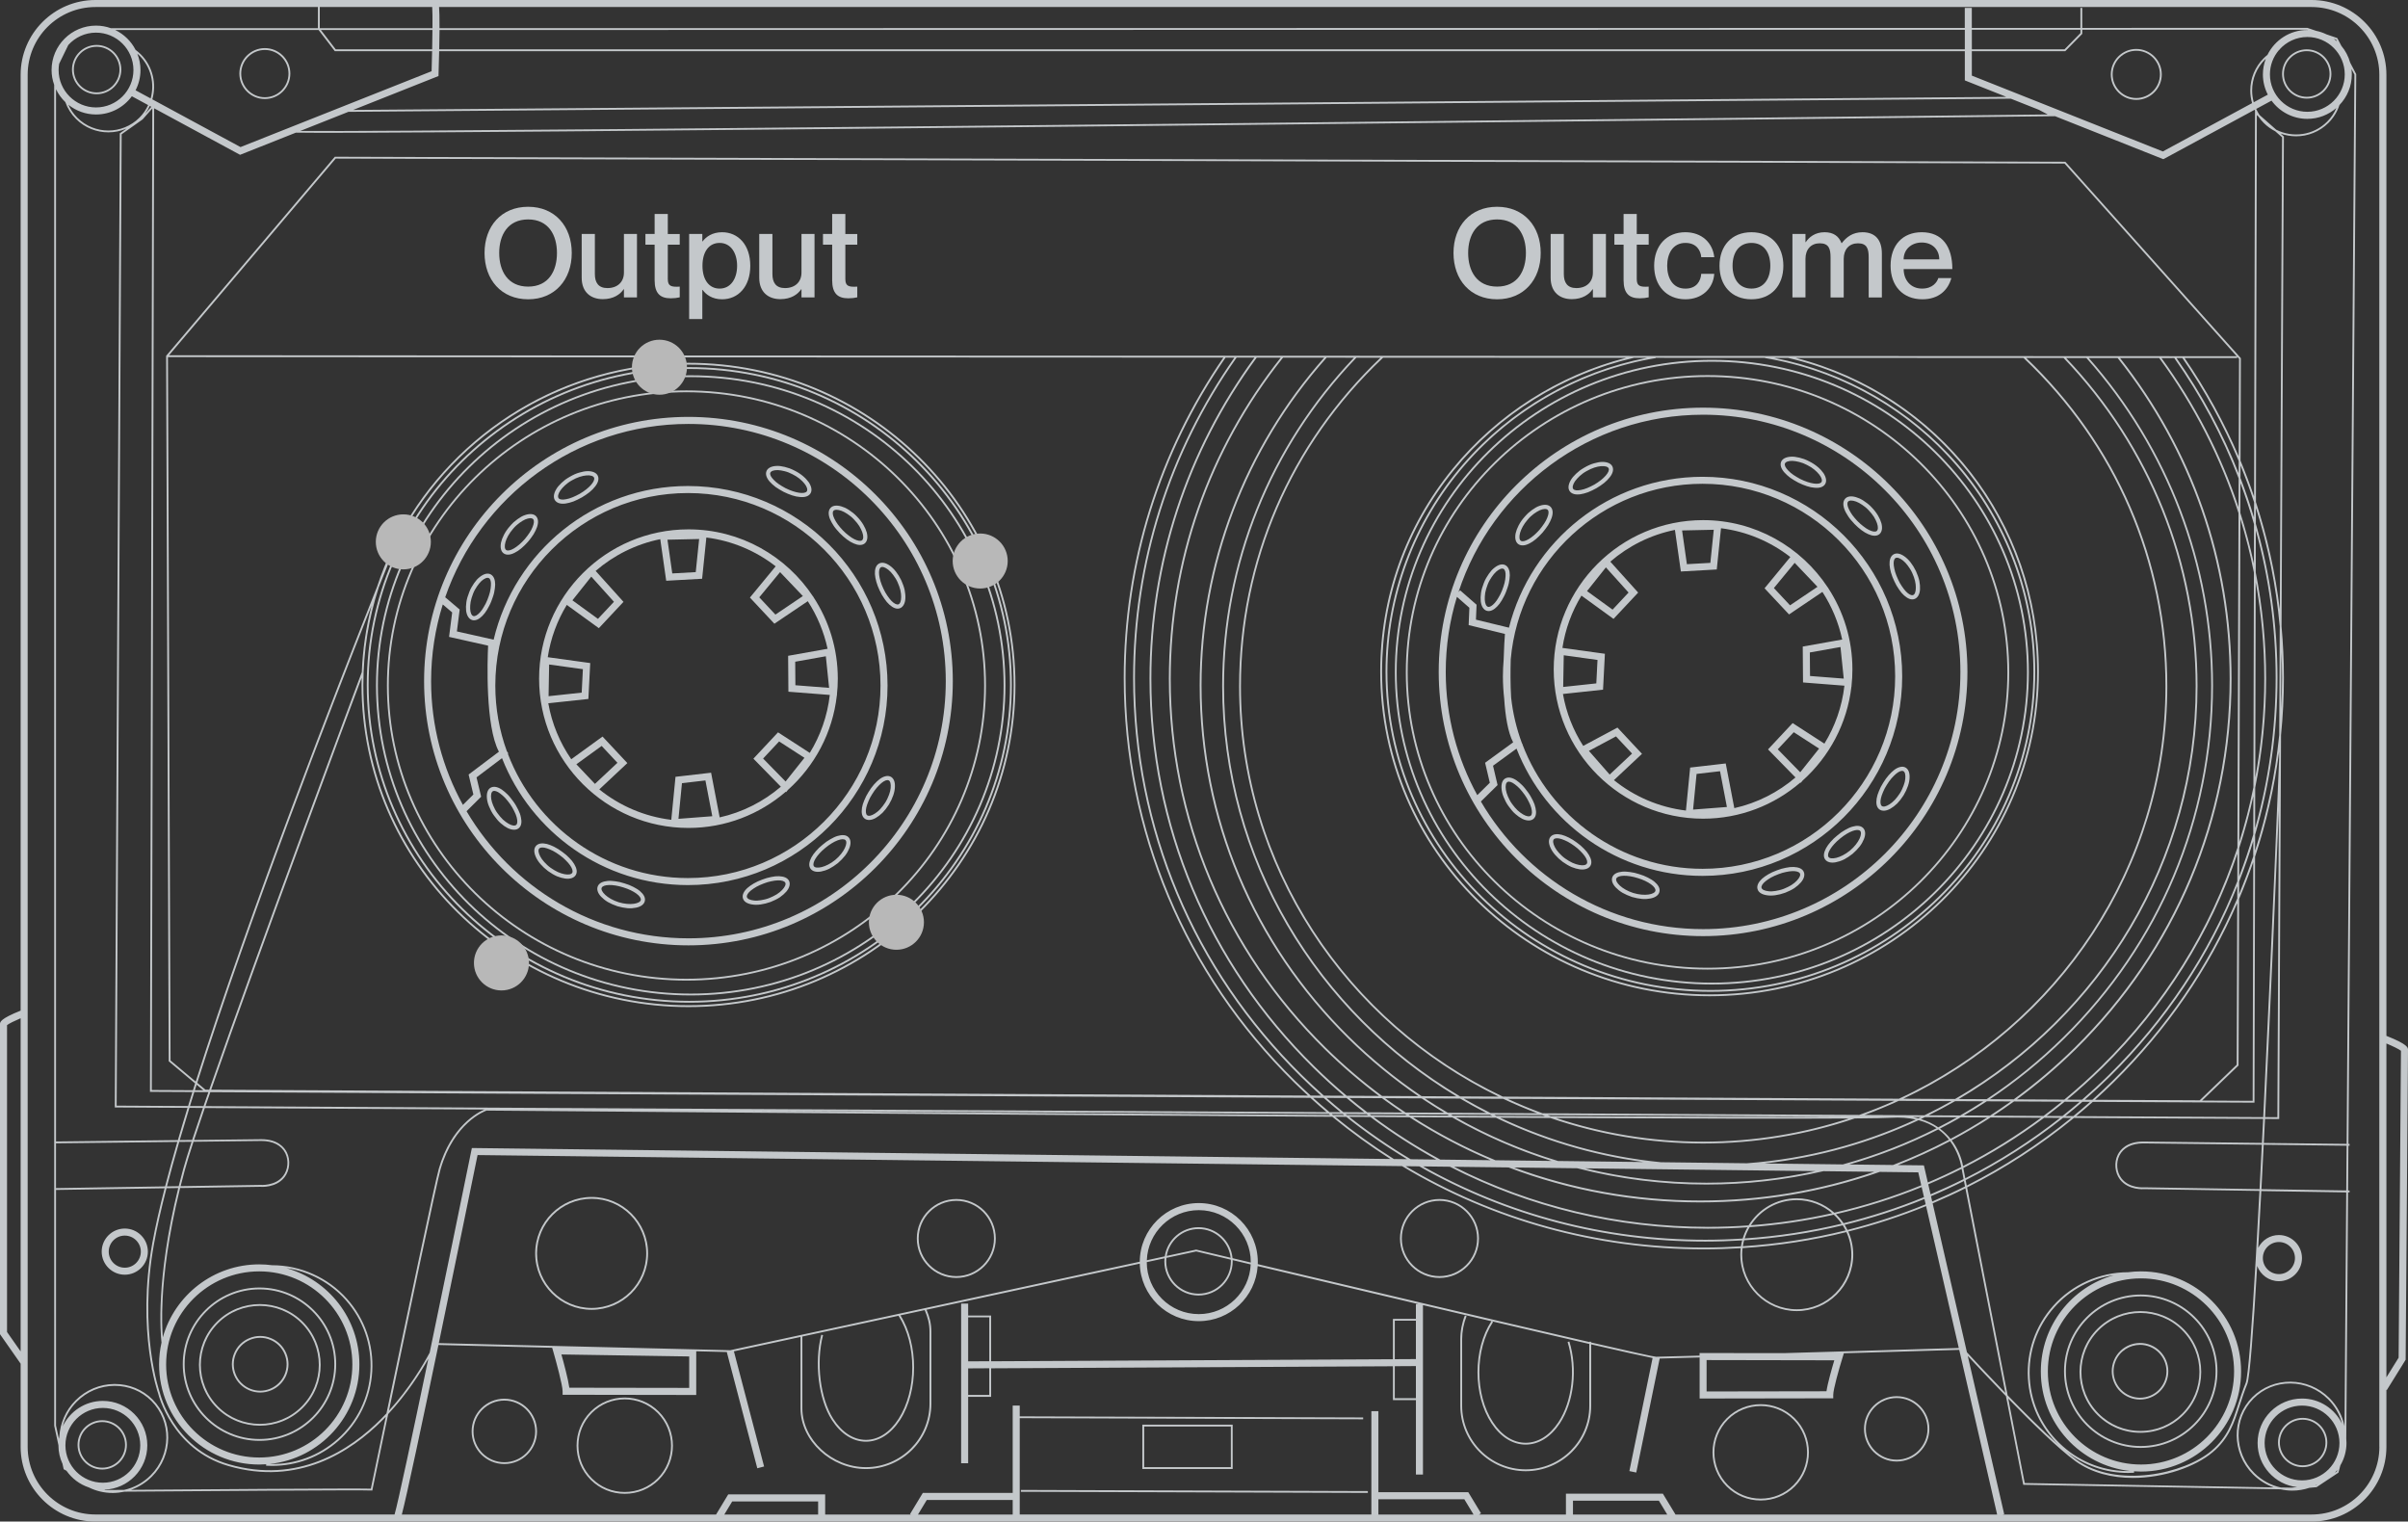 <svg width="899" height="568" viewBox="0 0 899 568" fill="none" xmlns="http://www.w3.org/2000/svg">
<rect x="0" y="0" width="899" height="568" fill="#333333" stroke="none"/>
<g opacity="0.8" clip-path="url(#clip0_3976_43398)">
<path d="M797.558 18.273C792.316 18.273 788.045 22.541 788.045 27.78C788.045 33.02 792.316 37.288 797.558 37.288C802.801 37.288 807.071 33.02 807.071 27.78C807.071 22.541 802.801 18.273 797.558 18.273ZM797.558 36.597C792.692 36.597 788.728 32.644 788.728 27.772C788.728 22.9 792.683 18.946 797.558 18.946C802.433 18.946 806.389 22.9 806.389 27.772C806.389 32.644 802.424 36.597 797.558 36.597Z" fill="#E9EEF1"/>
<path d="M98.879 36.973C104.122 36.973 108.393 32.705 108.393 27.465C108.393 22.226 104.122 17.957 98.879 17.957C93.637 17.957 89.366 22.226 89.366 27.465C89.366 32.713 93.628 36.973 98.879 36.973ZM98.879 18.648C103.746 18.648 107.71 22.602 107.71 27.474C107.71 32.337 103.754 36.3 98.879 36.3C94.005 36.3 90.049 32.346 90.049 27.474C90.049 22.602 94.013 18.648 98.879 18.648Z" fill="#E9EEF1"/>
<path d="M890.94 386.693V27.912C890.94 12.517 878.416 0 863.012 0H35.629C20.234 0 7.702 12.517 7.702 27.912V377.273C0 380.343 0 381.576 0 382.32V498.059L7.702 509.063V540.097C7.702 555.483 20.226 568.009 35.629 568.009H863.012C878.407 568.009 890.94 555.492 890.94 540.097V518.816L891.097 518.912L898.125 507.594V507.226C898.16 502.564 899 393.052 899 391.889C899 391.128 898.991 389.869 890.94 386.693ZM859.442 552.632C851.74 552.632 845.474 546.369 845.474 538.672C845.474 530.974 851.74 524.711 859.442 524.711C867.143 524.711 873.41 530.974 873.41 538.672C873.41 546.369 867.143 552.632 859.442 552.632ZM859.442 522.079C850.287 522.079 842.848 529.522 842.848 538.663C842.848 547.191 849.324 554.232 857.612 555.142L855.407 555.352L851.504 555.282C847.898 554.486 844.45 552.693 841.632 549.876C833.886 542.135 833.755 529.662 841.352 522.07C844.984 518.44 849.823 516.454 854.996 516.454C855.066 516.454 855.136 516.454 855.197 516.454C860.448 516.507 865.41 518.606 869.165 522.358C871.799 524.991 873.532 528.175 874.398 531.516C871.72 525.945 866.032 522.079 859.442 522.079ZM864.588 554.433C864.754 554.381 864.911 554.311 865.069 554.258L864.719 554.486L864.395 554.512C864.465 554.486 864.526 554.46 864.588 554.433ZM872.596 548.748L872.447 549.317L871.703 549.815C872.009 549.474 872.307 549.115 872.596 548.748ZM869.646 521.877C861.63 513.865 848.712 513.734 840.853 521.597C832.993 529.452 833.125 542.363 841.133 550.375C843.399 552.64 846.06 554.25 848.887 555.256L755.916 553.62L749.763 522.105C758.541 531.105 768.615 540.954 774.82 545.45C780.964 549.911 788.622 551.713 796.279 551.713C807.998 551.713 819.726 547.497 826.08 542.118C832.223 536.922 834.079 531.184 836.223 524.536C837.037 522 837.886 519.384 839.032 516.559C839.96 514.268 841.273 496.905 842.699 472.588C843.907 475.895 847.075 478.274 850.795 478.274C855.547 478.274 859.415 474.408 859.415 469.658C859.415 464.909 855.547 461.042 850.795 461.042C847.425 461.042 844.502 462.993 843.084 465.818C843.461 459.136 843.846 452.024 844.24 444.633L875.939 445.132L875.3 532.391C874.521 528.525 872.631 524.86 869.646 521.877ZM620.813 557.591H584.624V565.376H552.181L552.925 564.921L548.164 557.04H514.609V526.784H511.984V557.04V565.367H380.706V557.311V529.4L508.921 529.828V529.137L380.706 528.726V524.694H378.08V557.32H344.517L339.756 565.201L340.054 565.376H308.066V557.862H271.877L267.343 565.376H150.016C151.854 558.387 157.717 530.721 163.686 502.092L206.15 503.124L206.596 504.663C207.559 507.996 210.045 517.119 210.045 519.358V520.67L259.93 520.749V504.436L271.457 504.716L271.351 504.742L282.729 548.109L285.267 547.445L273.995 504.462L298.859 499.092V525.735C298.859 537.806 310.271 548.398 323.285 548.398C336.754 548.398 347.711 537.447 347.711 523.985V497.228C347.711 493.948 347.046 491.657 345.909 488.928L425.524 471.722C425.822 483.609 435.589 493.187 447.553 493.187C459.21 493.187 468.776 484.091 469.537 472.632C485.343 476.385 507.354 481.589 529.619 486.837H528.612V492.339H520.036V507.41L370.02 508.171V491.106H361.452V486.627H358.826V546.229H361.452V521.44H370.029V510.795L520.044 510.034V522.673H528.621V550.454H531.247V487.204C539.867 489.234 548.497 491.263 556.793 493.205C549.88 503.736 549.888 520.819 556.828 531.324C560.215 536.45 564.749 539.275 569.597 539.275C574.446 539.275 578.979 536.45 582.366 531.324C587.644 523.329 589.07 511.057 585.902 500.78L585.246 500.981C588.353 511.075 586.97 523.111 581.798 530.948C578.542 535.872 574.21 538.593 569.597 538.593C564.985 538.593 560.653 535.881 557.406 530.948C550.588 520.635 550.588 503.85 557.406 493.529L556.977 493.249C570.481 496.406 583.093 499.345 593.341 501.698V524.79C593.341 537.875 582.69 548.512 569.606 548.512C556.513 548.512 545.871 537.867 545.871 524.79V500.01C545.871 497.019 546.431 494.088 547.534 491.316L546.895 491.062C545.766 493.913 545.188 496.922 545.188 500.01V524.79C545.188 538.252 556.146 549.203 569.615 549.203C583.084 549.203 594.041 538.252 594.041 524.79V501.856C605.436 504.471 613.786 506.343 616.98 506.955C616.157 510.979 609.13 545.31 608.307 549.159L610.88 549.701C611.729 545.687 619.291 508.783 619.623 507.147C621.995 507.095 627.369 506.946 634.536 506.745V522.07L684.422 521.991V520.679C684.422 518.685 686.479 511.337 687.861 506.885L688.386 505.188H688.141C708.507 504.593 726.615 504.051 731.454 503.911L745.606 565.376H625.531L620.813 557.591ZM622.441 565.376H587.25V560.215H619.326L622.441 565.376ZM550.133 565.376H514.609V559.673H546.685L550.133 565.376ZM378.08 565.376H342.723L346.005 559.944H378.08V565.376ZM305.44 565.376H270.415L273.364 560.486H305.44V565.376ZM24.426 539.546C24.426 531.849 30.693 525.586 38.394 525.586C46.096 525.586 52.362 531.849 52.362 539.546C52.362 547.243 46.096 553.506 38.394 553.506C30.693 553.506 24.426 547.252 24.426 539.546ZM37.545 556.095L37.589 556.122C37.554 556.113 37.519 556.104 37.484 556.095C37.502 556.095 37.528 556.095 37.545 556.095ZM39.208 556.227L38.989 556.104C47.864 555.789 54.997 548.494 54.997 539.546C54.997 530.397 47.549 522.962 38.403 522.962C31.796 522.962 26.089 526.854 23.42 532.452C24.304 529.006 26.081 525.831 28.68 523.242C32.434 519.489 37.397 517.399 42.648 517.338C42.718 517.338 42.779 517.338 42.849 517.338C48.03 517.338 52.861 519.332 56.493 522.953C64.081 530.537 63.959 543.01 56.213 550.76C53.465 553.506 50.061 555.361 46.376 556.174C42.525 556.2 39.952 556.227 39.208 556.227ZM56.703 551.241C64.72 543.229 64.843 530.318 56.983 522.463C53.229 518.702 48.214 516.647 42.858 516.647C42.788 516.647 42.718 516.647 42.648 516.647C37.213 516.699 32.076 518.868 28.198 522.752C24.462 526.487 22.466 531.28 22.169 536.135C22.099 536.467 22.055 536.808 22.002 537.149L20.917 532.172V444.213L61.456 443.583C59.521 451.106 57.964 457.963 56.87 463.973C50.857 496.914 58.961 519.979 59.04 520.172C59.084 520.382 64.081 541.121 85.243 547.27C111.297 554.836 130.989 542.074 142.918 530.03C143.294 529.653 143.662 529.269 144.029 528.884C141.054 543.159 138.831 553.839 138.446 555.728C133.177 555.544 73.008 555.973 48.897 556.157C51.794 555.133 54.454 553.489 56.703 551.241ZM118.947 11.205L124.994 19.103H161.323C161.271 21.57 161.209 24.107 161.131 26.591L89.794 54.904L56.861 37.078C58.524 31.297 57.088 24.798 52.537 20.249C51.942 19.654 51.295 19.121 50.621 18.622C48.967 15.395 46.297 12.779 43.024 11.205H118.947ZM840.809 33.816C840.809 29.433 842.516 25.322 845.614 22.226C845.701 22.139 845.797 22.06 845.894 21.972C845.211 23.783 844.826 25.733 844.826 27.78C844.826 30.501 845.5 33.063 846.664 35.329L841.413 38.172C841.028 36.763 840.809 35.303 840.809 33.816ZM850.996 18.509C853.56 15.631 857.271 13.811 861.42 13.811C869.121 13.811 875.387 20.074 875.387 27.771C875.387 35.469 869.121 41.732 861.42 41.732C853.718 41.732 847.452 35.469 847.452 27.771C847.452 24.325 848.712 21.168 850.795 18.727C850.882 18.692 850.961 18.648 851.04 18.613L850.996 18.509ZM848.047 37.568C851.066 41.688 855.932 44.373 861.42 44.373C865.568 44.373 869.349 42.834 872.263 40.315C871.449 42.195 870.294 43.918 868.806 45.405C863.678 50.531 855.967 51.537 849.815 48.432L843.566 42.913C843.084 42.195 842.682 41.434 842.323 40.664L848.047 37.568ZM845.132 45.886C846.428 47.181 847.889 48.222 849.438 49.009L851.985 51.257L851.145 227.63C849.491 213.906 846.506 200.454 842.227 187.403L842.568 42.947L843.067 43.394C843.671 44.268 844.353 45.108 845.132 45.886ZM850.917 274.383C849.43 289.165 846.401 303.606 841.912 317.549L841.929 311.601C847.425 292.812 850.278 273.149 850.278 253.049C850.278 233.386 847.539 214.073 842.2 195.529L842.218 189.607C846.76 203.935 849.745 218.752 851.11 233.858L850.917 274.383ZM851.749 243.331C851.897 246.567 851.976 249.813 851.976 253.066C851.976 257.011 851.854 260.93 851.644 264.84L851.749 243.331ZM850.874 283.654C850.821 284.905 848.012 354.312 844.949 417.028L775.126 416.652C777.227 414.911 779.301 413.153 781.34 411.325L841.343 411.631H841.684L841.903 319.814C846.13 307.123 849.141 293.993 850.882 280.576L850.874 283.654ZM850.777 302.548L850.235 417.045L845.649 417.019C847.749 373.967 849.727 327.774 850.777 302.548ZM634.51 505.092V506.054C625.338 506.317 619.098 506.483 618.319 506.483C617.523 506.483 608.088 504.383 594.024 501.147V500.876H593.333V500.981C560.058 493.327 501.744 479.533 469.572 471.906C469.581 471.652 469.59 471.39 469.59 471.136C469.59 458.987 459.7 449.112 447.553 449.112C435.449 449.112 425.586 458.917 425.516 471.005L272.629 504.042L163.826 501.392C170.145 471.04 176.534 439.814 178.293 431.189L523.423 435.318C557.021 455.558 595.713 466.387 636.103 466.387C640.715 466.387 645.31 466.229 649.878 465.949C649.791 466.745 649.738 467.55 649.738 468.372C649.738 479.988 659.19 489.435 670.813 489.435C682.435 489.435 691.887 479.988 691.887 468.372C691.887 465.302 691.222 462.381 690.032 459.748C699.956 457.255 709.662 454.08 719.088 450.231L731.288 503.211C724.418 503.413 693.716 504.322 666.034 505.127L634.51 505.092ZM446.581 467.165C447.772 467.445 452.436 468.556 459.499 470.235C459.508 470.445 459.534 470.655 459.534 470.865C459.534 477.513 454.117 482.927 447.465 482.927C440.814 482.927 435.396 477.513 435.396 470.865C435.396 470.428 435.423 469.991 435.466 469.571L446.581 467.165ZM435.571 468.845C436.543 463.159 441.496 458.812 447.456 458.812C453.653 458.812 458.773 463.509 459.446 469.527C451.692 467.69 446.94 466.553 446.66 466.492L446.581 466.474L435.571 468.845ZM447.456 483.618C454.493 483.618 460.208 477.898 460.208 470.874C460.208 470.717 460.19 470.568 460.182 470.41C462.247 470.9 464.505 471.434 466.938 472.011C466.492 482.315 457.967 490.563 447.544 490.563C436.84 490.563 428.132 481.86 428.132 471.163L434.758 469.728C434.723 470.104 434.696 470.489 434.696 470.874C434.705 477.898 440.42 483.618 447.456 483.618ZM460.155 469.684C459.56 463.212 454.09 458.121 447.456 458.121C441.059 458.121 435.764 462.853 434.854 469.002L428.159 470.454C428.535 460.08 437.086 451.753 447.553 451.753C458.256 451.753 466.964 460.456 466.964 471.154C466.964 471.206 466.964 471.259 466.964 471.303C464.505 470.717 462.23 470.183 460.155 469.684ZM299.384 498.969L335.555 491.158L335.476 491.211C342.294 501.812 342.294 519.061 335.476 529.662C332.221 534.727 327.889 537.508 323.285 537.508C318.673 537.508 314.349 534.718 311.094 529.662C306.254 522.131 304.609 508.704 307.278 498.427L306.613 498.252C303.9 508.687 305.58 522.35 310.516 530.03C313.903 535.295 318.437 538.19 323.285 538.19C328.134 538.19 332.667 535.286 336.054 530.03C342.968 519.288 342.994 501.847 336.159 491.027L345.217 489.068C346.355 491.77 347.02 494.01 347.02 497.22V523.977C347.02 537.062 336.369 547.698 323.285 547.698C310.639 547.698 299.55 537.429 299.55 525.726V498.969H299.384ZM68.37 436.472C67.774 438.641 67.232 440.741 66.715 442.805L62.34 442.875C63.696 437.644 65.228 432.09 66.917 426.282L71.52 426.23C70.129 430.507 69.052 433.979 68.37 436.472ZM72.247 426.221L97.627 425.932C101.898 425.932 105.057 427.55 106.51 430.498C107.832 433.166 107.517 436.656 105.731 438.983C102.808 442.814 97.224 442.341 97.137 442.333L67.433 442.796C67.932 440.793 68.457 438.755 69.035 436.656C69.726 434.128 70.82 430.586 72.247 426.221ZM20.908 426.807L66.199 426.291C64.519 432.099 62.978 437.653 61.631 442.884L20.908 443.522V426.807ZM67.118 425.591C68.256 421.69 69.455 417.675 70.715 413.564L75.756 413.59C74.242 418.016 72.885 422.031 71.739 425.539L67.118 425.591ZM70.925 412.882C71.459 411.159 71.993 409.418 72.544 407.669L77.795 407.695C77.174 409.488 76.57 411.229 75.992 412.908L70.925 412.882ZM22.09 23.8L25.503 16.794C28.058 13.969 31.743 12.184 35.848 12.184C43.549 12.184 49.816 18.447 49.816 26.145C49.816 33.842 43.549 40.105 35.848 40.105C28.146 40.105 21.88 33.842 21.88 26.145C21.88 25.34 21.958 24.561 22.09 23.8ZM56.239 36.746L50.612 33.702C51.776 31.436 52.45 28.874 52.45 26.153C52.45 23.993 52.021 21.929 51.268 20.03C51.54 20.267 51.811 20.494 52.065 20.748C56.388 25.069 57.771 31.227 56.239 36.746ZM35.848 42.737C41.335 42.737 46.201 40.052 49.221 35.932L55.312 39.23C54.524 40.927 53.448 42.528 52.047 43.927C45.65 50.321 35.252 50.321 28.855 43.927C27.446 42.51 26.334 40.892 25.529 39.116C28.373 41.373 31.953 42.737 35.848 42.737ZM55.924 39.554L56.484 39.86L54.157 42.51C54.857 41.574 55.443 40.586 55.924 39.554ZM53.246 44.574L56.861 40.472L55.986 407.59L71.835 407.669C71.284 409.418 70.75 411.159 70.216 412.882L43.549 412.742L45.413 50.12L53.246 44.574ZM835.794 170.355C830.333 157.585 823.585 145.295 815.595 133.653L835.216 133.662V133.181L835.917 133.959L835.794 170.355ZM650.57 465.923C663.759 465.075 676.729 463.072 689.34 459.94C690.522 462.512 691.178 465.372 691.178 468.39C691.178 479.621 682.033 488.761 670.795 488.761C659.558 488.761 650.412 479.621 650.412 468.39C650.421 467.55 650.473 466.728 650.57 465.923ZM650.666 465.232C650.78 464.48 650.946 463.736 651.147 463.01C663.662 462.188 675.968 460.316 687.958 457.412C688.351 458.025 688.71 458.654 689.043 459.31C676.554 462.398 663.724 464.375 650.666 465.232ZM651.349 462.311C651.812 460.832 652.443 459.424 653.213 458.112C663.872 457.342 674.366 455.768 684.632 453.45C685.726 454.456 686.697 455.584 687.546 456.809C675.758 459.634 663.654 461.488 651.349 462.311ZM460.847 133.496C436.114 168.72 423.039 210.058 423.039 253.058C423.039 309.266 445.26 362.115 485.606 401.861C488.091 404.31 490.638 406.698 493.22 409.007L489.325 408.989C487.339 407.17 485.37 405.324 483.444 403.435C442.669 363.269 420.212 309.869 420.212 253.066C420.212 210.154 433.121 168.816 457.547 133.496H460.847ZM546.212 173.312C527.553 194.882 517.279 222.391 517.279 250.766C517.279 316.648 571.689 370.249 638.562 370.249C705.435 370.249 759.845 316.648 759.845 250.766C759.845 222.391 749.571 194.882 730.912 173.312C713.189 152.827 688.938 138.805 662.341 133.592H667.505C722.274 146.415 760.519 194.593 760.519 250.775C760.519 317.181 705.671 371.211 638.256 371.211C570.84 371.211 515.984 317.181 515.984 250.775C515.984 223.099 525.252 197.069 542.782 175.516C559.795 154.602 583.662 139.706 609.987 133.566H614.897C588.256 138.761 563.961 152.792 546.212 173.312ZM618.161 133.566L658.963 133.583L658.945 133.662C686.671 138.315 712.043 152.555 730.387 173.758C748.941 195.205 759.154 222.548 759.154 250.766C759.154 316.272 705.059 369.558 638.562 369.558C572.065 369.558 517.97 316.272 517.97 250.766C517.97 222.548 528.184 195.205 546.738 173.758C565.081 152.555 590.453 138.315 618.179 133.662L618.161 133.566ZM542.248 175.079C524.613 196.754 515.292 222.933 515.292 250.766C515.292 317.558 570.446 371.894 638.247 371.894C706.048 371.894 761.202 317.558 761.202 250.766C761.202 195.205 723.998 147.421 670.375 133.592L755.461 133.636C789.628 165.991 808.445 209.515 808.445 256.189C808.445 324.205 767.678 383.011 708.953 410.161L561.064 409.374C503.258 381.874 463.289 323.541 463.289 256.189C463.289 209.48 482.123 165.938 516.325 133.575L516.272 133.522L607.117 133.566C581.728 140.1 558.78 154.768 542.248 175.079ZM778.933 133.644C808.978 167.469 825.528 210.854 825.528 255.848C825.528 305.434 805.924 352.064 770.33 387.131C761.465 395.86 751.872 403.619 741.694 410.336L731.262 410.284C784.604 378.97 820.417 321.581 820.417 256.102C820.417 210.425 803.001 166.97 771.363 133.644H778.933ZM811.744 133.662C821.651 147.736 829.694 162.798 835.768 178.551L835.733 189.371C829.169 169.621 819.524 150.876 806.965 133.671L811.744 133.662ZM806.117 133.653C819.192 151.488 829.125 170.994 835.724 191.558L835.313 316.447C825.336 346.886 808.121 374.771 784.499 398.047C780.053 402.42 775.441 406.566 770.68 410.494L752.984 410.398C760.712 404.721 768.081 398.458 775.021 391.627C812.488 354.715 833.125 305.644 833.125 253.451C833.125 209.594 818.719 168.186 791.483 133.653H806.117ZM841.281 293.915C839.881 300.816 838.113 307.612 836.013 314.295L836.415 193.71C838.446 200.287 840.135 206.979 841.474 213.749L841.281 293.915ZM842.148 217.318C844.266 229.109 845.342 241.144 845.342 253.346C845.342 265.863 844.196 278.205 841.982 290.267L842.148 217.318ZM670.804 447.327C663.19 447.327 656.512 451.386 652.81 457.447C647.769 457.806 642.702 457.99 637.599 457.99C604.097 457.99 571.812 450.222 542.843 435.563L563.191 435.807C585.71 444.379 609.882 448.858 634.746 448.858C657.956 448.858 680.562 444.957 701.786 437.469L716.165 437.644L717.276 442.464C706.792 446.75 695.948 450.17 684.833 452.707C681.105 449.365 676.186 447.327 670.804 447.327ZM684.002 452.89C674.077 455.112 663.943 456.616 653.659 457.386C657.291 451.753 663.61 448.018 670.795 448.018C675.836 448.018 680.448 449.855 684.002 452.89ZM620.131 433.866C598.829 431.766 578.594 426.011 560.102 417.264C566.464 417.299 572.704 417.325 578.813 417.351C596.684 423.509 615.886 426.868 635.867 426.868C655.663 426.868 674.699 423.57 692.439 417.518C699.379 417.465 704.009 417.378 705.864 417.264C709.443 417.037 712.542 417.299 715.22 417.902C695.817 426.877 674.559 432.58 652.171 434.251L620.131 433.866ZM578.927 416.66C578.559 416.529 578.183 416.407 577.815 416.276L687.59 416.862C665.553 416.984 626.248 416.888 578.927 416.66ZM690.224 417.535C673.123 423.142 654.849 426.186 635.867 426.186C616.682 426.186 598.216 423.081 580.966 417.36C629.311 417.588 669.062 417.675 690.224 417.535ZM576.809 416.652C570.875 416.625 564.828 416.59 558.666 416.564C558.395 416.433 558.133 416.302 557.861 416.171L575.75 416.267C576.1 416.398 576.45 416.529 576.809 416.652ZM714.161 417.01L717.101 417.028C716.786 417.176 716.471 417.316 716.165 417.465C715.517 417.29 714.852 417.133 714.161 417.01ZM696.106 416.223C700.455 414.631 704.709 412.864 708.883 410.949L728.566 411.054C725.276 412.925 721.906 414.684 718.484 416.346L696.106 416.223ZM694.101 416.214L575.872 415.585C571.444 413.966 567.103 412.164 562.859 410.196L707.273 410.94C702.967 412.873 698.582 414.631 694.101 416.214ZM573.886 415.567L556.443 415.48C553.074 413.791 549.766 411.998 546.519 410.118L561.196 410.196C565.335 412.147 569.571 413.94 573.886 415.567ZM554.903 415.471L540.515 415.392C537.627 413.686 534.774 411.902 531.973 410.039L545.145 410.109C548.339 411.99 551.595 413.783 554.903 415.471ZM556.286 416.162C556.548 416.293 556.82 416.424 557.091 416.555C552.26 416.529 547.359 416.503 542.414 416.477C542.187 416.346 541.959 416.214 541.732 416.083L556.286 416.162ZM558.5 417.255C575.549 425.486 594.094 431.163 613.611 433.787L581.675 433.402C568.416 429.405 555.664 423.973 543.613 417.168C548.637 417.203 553.599 417.229 558.5 417.255ZM677.797 437.181C664.564 440.041 650.92 441.51 637.048 441.51C621.601 441.51 606.443 439.682 591.81 436.149L677.797 437.181ZM658.674 434.329C679.074 432.09 698.469 426.509 716.279 418.165C718.922 418.873 721.145 419.923 723 421.174C711.833 426.824 700.123 431.347 688.01 434.679L658.674 434.329ZM717.18 417.745C717.67 417.509 718.152 417.264 718.642 417.028L730.614 417.089C728.312 418.392 725.976 419.643 723.621 420.841C721.801 419.582 719.666 418.515 717.18 417.745ZM720.033 416.354C723.394 414.684 726.685 412.926 729.923 411.062L740.486 411.115C737.642 412.96 734.745 414.727 731.804 416.416L720.033 416.354ZM530.739 410.03C533.505 411.893 536.314 413.678 539.176 415.383L524.77 415.305C522.171 413.581 519.616 411.806 517.095 409.96L530.739 410.03ZM540.331 416.083C540.559 416.214 540.786 416.346 541.014 416.477C536.2 416.451 531.334 416.424 526.433 416.398C526.232 416.267 526.031 416.144 525.829 416.004L540.331 416.083ZM542.222 417.168C553.958 423.885 566.368 429.317 579.277 433.376L558.308 433.122C547.604 428.705 537.312 423.343 527.51 417.08C532.463 417.115 537.373 417.142 542.222 417.168ZM588.852 436.114C604.395 440.12 620.56 442.193 637.048 442.193C651.952 442.193 666.594 440.496 680.755 437.207L699.729 437.434C679.109 444.484 657.221 448.158 634.755 448.158C610.635 448.158 587.18 443.916 565.257 435.825L588.852 436.114ZM690.408 434.705C701.899 431.399 713.014 427.017 723.648 421.611C725.249 422.775 726.545 424.095 727.621 425.442C720.847 429.002 713.881 432.151 706.739 434.898L690.408 434.705ZM724.252 421.305C726.86 419.967 729.441 418.567 731.988 417.107L741.878 417.159C737.423 420.002 732.863 422.661 728.216 425.127C727.113 423.763 725.801 422.46 724.252 421.305ZM733.17 416.424C736.067 414.736 738.928 412.969 741.747 411.124L750.735 411.167C748.179 413.004 745.58 414.771 742.946 416.477L733.17 416.424ZM515.931 409.952C518.425 411.797 520.955 413.582 523.528 415.296L510.461 415.226C508.203 413.494 505.98 411.71 503.783 409.882L515.931 409.952ZM524.552 415.996C524.753 416.127 524.945 416.258 525.147 416.381C520.762 416.354 516.342 416.328 511.896 416.302C511.73 416.171 511.555 416.048 511.389 415.917L524.552 415.996ZM526.232 417.08C535.859 423.308 545.985 428.661 556.496 433.105L537.723 432.877C529.085 428.198 520.771 422.906 512.824 417.002C517.323 417.028 521.795 417.054 526.232 417.08ZM718.265 435.038L708.56 434.924C715.211 432.3 721.722 429.326 728.05 425.993C730.929 429.877 731.927 433.936 732.233 435.624C728.129 437.697 723.963 439.63 719.736 441.423L718.265 435.038ZM728.645 425.67C733.59 423.046 738.421 420.203 743.138 417.159L762.016 417.264C752.774 424.095 743.033 430.113 732.881 435.291C732.391 432.449 731.087 428.915 728.645 425.67ZM744.197 416.485C746.805 414.78 749.369 413.004 751.907 411.176L769.744 411.264C767.503 413.092 765.228 414.859 762.926 416.582L744.197 416.485ZM782.18 410.555C784.569 408.395 786.924 406.19 789.234 403.916C809.04 384.402 824.522 361.773 835.243 337.159L835.041 397.452L821.222 410.756L782.18 410.555ZM788.753 403.426C786.276 405.867 783.747 408.237 781.174 410.546L778.347 410.529C781.541 407.739 784.666 404.852 787.711 401.852C808.637 381.244 824.67 357.103 835.269 330.8L835.251 335.41C824.548 360.531 808.891 383.597 788.753 403.426ZM787.221 401.371C784.001 404.546 780.692 407.59 777.305 410.529L771.748 410.503C776.299 406.715 780.719 402.735 784.981 398.546C808.164 375.707 825.204 348.434 835.313 318.668L835.278 328.981C824.714 355.799 808.497 380.413 787.221 401.371ZM790.591 133.644C817.958 168.134 832.416 209.559 832.416 253.443C832.416 305.452 811.858 354.356 774.522 391.128C767.381 398.161 759.784 404.59 751.811 410.389L742.893 410.345C752.8 403.724 762.147 396.14 770.794 387.621C806.519 352.423 826.202 305.627 826.202 255.857C826.202 210.889 809.74 167.53 779.835 133.653L790.591 133.644ZM770.418 133.636C802.213 166.9 819.726 210.381 819.726 256.093C819.726 321.739 783.598 379.215 729.905 410.266L710.581 410.161C768.825 382.626 809.136 323.952 809.136 256.18C809.136 209.55 790.433 166.061 756.458 133.627L770.418 133.636ZM462.606 256.189C462.606 323.313 502.147 381.507 559.489 409.365L545.101 409.287C492.345 378.008 456.97 321.048 456.97 256.102C456.97 210.32 474.526 166.795 506.4 133.522H515.397C481.352 165.964 462.606 209.507 462.606 256.189ZM456.287 256.102C456.287 320.89 491.338 377.754 543.744 409.278L530.748 409.208C521.182 402.744 512.15 395.379 503.775 387.131C468.181 352.064 448.577 305.443 448.577 255.848C448.577 210.81 465.153 167.381 495.25 133.548L495.207 133.513L505.473 133.522C473.747 166.857 456.287 210.355 456.287 256.102ZM447.885 255.848C447.885 305.627 467.559 352.423 503.293 387.612C511.45 395.65 520.228 402.849 529.514 409.199L515.984 409.129C508.632 403.662 501.604 397.662 494.97 391.128C457.635 354.347 437.077 305.452 437.077 253.443C437.077 209.489 451.579 168.02 479.024 133.496L494.375 133.505C464.391 167.408 447.885 210.827 447.885 255.848ZM436.385 253.443C436.385 305.636 457.022 354.715 494.489 391.618C500.922 397.951 507.722 403.785 514.828 409.121L502.786 409.059C498.637 405.561 494.594 401.896 490.691 398.047C451.456 359.394 429.848 308.006 429.848 253.346C429.848 209.979 443.439 168.545 469.161 133.531L469.117 133.505H478.149C450.826 168.064 436.385 209.515 436.385 253.443ZM429.156 253.346C429.156 308.19 450.835 359.753 490.209 398.537C493.929 402.202 497.762 405.709 501.701 409.051L494.27 409.007C491.487 406.54 488.756 403.995 486.087 401.362C445.872 361.747 423.721 309.073 423.721 253.049C423.721 210.04 436.84 168.702 461.661 133.513L461.617 133.487H468.33C442.704 168.554 429.156 209.988 429.156 253.346ZM494.174 409.847C496.239 411.666 498.331 413.45 500.449 415.182L496.362 415.165C494.296 413.424 492.249 411.648 490.236 409.829L494.174 409.847ZM495.224 409.847L502.698 409.882C504.877 411.71 507.074 413.494 509.315 415.217L501.525 415.173C499.399 413.45 497.298 411.666 495.224 409.847ZM510.234 415.917C510.4 416.048 510.575 416.171 510.741 416.302C508.124 416.284 505.508 416.267 502.873 416.258C502.716 416.136 502.558 416.004 502.401 415.882L510.234 415.917ZM511.66 416.993C519.502 422.88 527.72 428.171 536.235 432.86L526.661 432.746C518.714 428.005 511.065 422.731 503.74 416.949C506.4 416.958 509.035 416.975 511.66 416.993ZM541.294 435.545C570.674 450.66 603.502 458.672 637.591 458.672C642.553 458.672 647.489 458.497 652.39 458.156C651.655 459.477 651.06 460.876 650.613 462.346C645.984 462.643 641.328 462.801 636.654 462.801C599.1 462.801 563.042 453.284 531.291 435.423L541.294 435.545ZM685.437 453.258C696.394 450.738 707.089 447.353 717.434 443.137L718.3 446.899C708.568 450.878 698.539 454.124 688.273 456.634C687.45 455.409 686.496 454.281 685.437 453.258ZM719.893 442.097C724.103 440.312 728.26 438.397 732.347 436.332C732.347 436.35 732.356 436.385 732.356 436.394L733.091 440.163C729.039 442.193 724.925 444.082 720.76 445.849L719.893 442.097ZM733.03 436.297C733.021 436.201 733.003 436.105 732.995 436.009C743.523 430.656 753.605 424.401 763.154 417.273L769.114 417.308C758.025 426.02 746.175 433.56 733.73 439.857L733.03 436.297ZM764.064 416.59C766.348 414.867 768.597 413.092 770.82 411.272L776.43 411.299C774.312 413.118 772.159 414.894 769.98 416.617L764.064 416.59ZM835.628 397.855L835.733 397.75L835.943 335.568C837.868 331.054 839.619 326.471 841.22 321.826L841.01 410.94L822.132 410.844L835.628 397.855ZM835.943 333.783L835.96 329.104C837.912 324.127 839.671 319.08 841.238 313.963L841.22 319.709C839.627 324.468 837.868 329.156 835.943 333.783ZM835.96 327.153L835.995 316.56C838.07 310.219 839.829 303.772 841.264 297.23L841.229 311.505C839.689 316.797 837.93 322.019 835.96 327.153ZM841.964 293.985C844.651 280.742 846.025 267.149 846.025 253.346C846.025 239.894 844.721 226.633 842.157 213.679L842.192 198.022C847.084 215.796 849.587 234.269 849.587 253.049C849.587 272.266 846.979 291.089 841.929 309.134L841.964 293.985ZM841.474 210.416C840.091 204.014 838.402 197.69 836.407 191.462L836.442 180.353C838.332 185.383 840.012 190.482 841.5 195.643L841.474 210.416ZM836.459 178.42L836.477 173.767C838.323 178.289 840.012 182.872 841.535 187.508L841.518 193.211C840.021 188.217 838.332 183.283 836.459 178.42ZM835.777 176.679C829.817 161.608 822.054 147.185 812.575 133.653H814.763C823.156 145.811 830.184 158.687 835.794 172.087L835.777 176.679ZM815.131 132.971C815.122 132.962 815.122 132.953 815.113 132.945L815.078 132.971L779.248 132.953C779.231 132.936 779.222 132.918 779.205 132.91L779.152 132.953L63.11 132.612L125.327 59.199L770.776 61.062L835.041 132.98L815.131 132.971ZM456.725 133.487C432.394 168.833 419.538 210.163 419.538 253.058C419.538 310.044 442.065 363.619 482.971 403.916C484.722 405.639 486.507 407.319 488.31 408.981L78.846 406.794C96.332 356.543 129.711 267.201 135.006 253.066C134.989 253.941 134.971 254.807 134.971 255.691C134.971 322.001 189.732 375.952 257.042 375.952C324.353 375.952 379.113 322.001 379.113 255.691C379.113 189.38 324.353 135.429 257.042 135.429C210.526 135.429 170.005 161.197 149.403 199.01L148.904 198.809C148.825 198.993 148.02 200.987 146.611 204.477C144.362 209.174 142.41 214.029 140.774 219.032C125.782 256.67 93.47 339.442 73.069 403.75L63.67 395.878L62.707 133.321L456.725 133.487ZM147.233 204.748C166.688 164.224 208.592 136.12 257.033 136.12C323.968 136.12 378.422 189.756 378.422 255.691C378.422 321.625 323.968 375.261 257.033 375.261C190.099 375.261 135.654 321.616 135.654 255.682C135.654 242.981 137.684 230.744 141.421 219.251C143.863 213.128 145.841 208.203 147.233 204.748ZM138.717 226.056C136.652 234.059 135.409 242.378 135.067 250.923C134.595 252.183 97.006 352.475 78.119 406.794L76.71 406.785L73.647 404.214C92.875 343.527 122.797 266.231 138.717 226.056ZM75.896 407.004L72.763 406.986C72.982 406.304 73.192 405.613 73.411 404.922L75.896 407.004ZM78.522 407.704L489.212 409.82C491.207 411.64 493.22 413.424 495.277 415.156L76.719 412.917C77.296 411.229 77.9 409.497 78.522 407.704ZM496.108 415.847C496.257 415.969 496.406 416.092 496.554 416.223C421.656 415.768 340.841 415.173 279.815 414.692L496.108 415.847ZM497.193 415.847L501.28 415.864C501.438 415.996 501.595 416.118 501.753 416.241C500.388 416.232 499.014 416.223 497.64 416.214C497.491 416.101 497.342 415.969 497.193 415.847ZM502.628 416.94C509.875 422.713 517.454 427.988 525.313 432.729L520.386 432.667C512.798 427.9 505.481 422.643 498.471 416.905C499.863 416.923 501.254 416.932 502.628 416.94ZM529.881 435.405C561.992 453.721 598.557 463.492 636.654 463.492C641.266 463.492 645.852 463.334 650.421 463.045C650.228 463.771 650.08 464.515 649.966 465.267C645.371 465.556 640.75 465.713 636.103 465.713C596.247 465.713 558.036 455.138 524.77 435.344L529.881 435.405ZM689.726 459.136C689.41 458.488 689.052 457.859 688.675 457.246C698.854 454.745 708.813 451.517 718.467 447.581L718.922 449.575C709.452 453.441 699.694 456.634 689.726 459.136ZM720.908 446.54C725.074 444.782 729.179 442.892 733.222 440.872L733.616 442.892C729.59 444.904 725.503 446.776 721.372 448.526L720.908 446.54ZM733.861 440.548C746.665 434.084 758.839 426.317 770.216 417.308L773.236 417.325C761.106 427.183 748.039 435.624 734.255 442.578L733.861 440.548ZM771.074 416.625C773.236 414.894 775.362 413.118 777.463 411.299L780.307 411.316C778.259 413.135 776.168 414.911 774.058 416.643L771.074 416.625ZM841.955 41.495L841.877 41.425L841.535 185.356C840.004 180.843 838.315 176.373 836.477 171.965L836.599 133.837V133.706L771.179 60.494L771.074 60.38L125.16 58.517H125.003L62.103 132.735L62.024 132.831L62.987 396.018V396.175L72.842 404.441C72.57 405.289 72.308 406.138 72.045 406.978L56.677 406.899L57.552 40.428L89.628 57.791L110.466 49.516C112.251 49.56 115.21 49.586 120.128 49.586C124.119 49.586 129.405 49.569 136.389 49.543C153.455 49.473 178.538 49.306 210.946 49.044C265.523 48.598 341.594 47.881 437.059 46.91C599.599 45.257 764.221 43.411 765.867 43.394L767.223 43.376L767.188 43.359L807.666 59.427L841.737 40.979C841.798 41.154 841.877 41.329 841.955 41.495ZM761.219 40.997L764.493 42.729C732.531 43.087 165.209 49.403 112.103 48.878L130.061 41.749L750.735 36.842L761.219 40.997ZM131.829 41.041L163.704 28.384L163.73 27.527C163.826 24.352 163.905 21.561 163.957 19.095H733.546V30.011L749.046 36.16L131.829 41.041ZM24.383 38.11C25.223 40.463 26.562 42.598 28.373 44.408C31.708 47.741 36.084 49.403 40.46 49.403C42.77 49.403 45.072 48.93 47.225 48.003L44.731 49.761L42.858 413.074V413.415L70.006 413.564C68.746 417.675 67.538 421.699 66.409 425.6L20.917 426.116V33.317C21.783 35.119 22.956 36.737 24.383 38.11ZM142.41 529.557C130.613 541.453 111.149 554.075 85.427 546.605C64.659 540.578 59.749 520.215 59.688 519.971C59.609 519.743 51.557 496.835 57.544 464.086C58.646 458.042 60.213 451.141 62.164 443.566L66.54 443.496C58.121 477.609 59.915 497.893 60.3 501.182C59.714 503.815 59.39 506.544 59.39 509.352C59.39 529.96 76.168 546.719 96.778 546.719C97.653 546.719 98.52 546.675 99.377 546.622L99.342 547.156C100.104 547.2 100.856 547.226 101.609 547.226C110.781 547.226 119.533 543.911 126.447 537.771C133.93 531.123 138.376 521.965 138.971 511.976C139.566 501.987 136.223 492.365 129.571 484.887C122.465 476.892 112.251 472.308 101.548 472.308C99.981 472.107 98.388 471.994 96.769 471.994C79.668 471.994 65.228 483.531 60.79 499.214C60.58 496.564 60.37 491.709 60.72 484.834C61.175 475.895 62.716 461.795 67.241 443.496L97.093 443.032C97.338 443.059 103.106 443.548 106.265 439.411C108.191 436.883 108.541 433.105 107.105 430.209C106.195 428.364 103.745 425.267 97.601 425.267L72.457 425.556C73.603 422.049 74.96 418.034 76.474 413.625L180.857 414.185C178.284 415.278 168.447 420.404 163.826 436.271C162.382 441.231 151.346 493.791 144.283 527.624C143.679 528.245 143.058 528.901 142.41 529.557ZM131.549 509.352C131.549 528.508 115.953 544.095 96.787 544.095C77.62 544.095 62.024 528.508 62.024 509.352C62.024 490.196 77.62 474.609 96.787 474.609C115.953 474.609 131.549 490.187 131.549 509.352ZM106.904 473.384C115.411 474.635 123.287 478.834 129.072 485.333C135.601 492.68 138.875 502.118 138.297 511.923C137.719 521.729 133.352 530.721 126.001 537.246C118.99 543.474 110.055 546.727 100.725 546.509C119.498 544.532 134.175 528.621 134.175 509.343C134.175 492.251 122.622 477.802 106.904 473.384ZM164.5 436.429C169.541 419.145 180.822 414.876 181.662 414.579C186.231 414.614 353.015 416.022 497.403 416.905C504.344 422.626 511.59 427.883 519.108 432.659L177.251 428.574L176.166 428.565L175.947 429.623C172.429 446.881 166.189 477.25 160.413 504.952C157.945 509.562 152.816 518.23 145.22 526.609C152.265 492.759 163.073 441.318 164.5 436.429ZM257.305 506.369V518.107L212.556 518.037C212.11 514.827 210.456 508.687 209.598 505.626L257.305 506.369ZM520.727 510.008L528.612 509.964V521.956H520.727V510.008ZM528.612 507.349L520.727 507.392V493.012H528.612V507.349ZM361.452 510.821L369.337 510.777V520.732H361.452V510.821ZM361.452 508.197V491.77H369.337V508.153L361.452 508.197ZM684.816 507.804C683.958 510.681 682.339 516.297 681.893 519.367L637.136 519.437V507.716L684.816 507.804ZM721.53 449.217C725.661 447.467 729.739 445.604 733.756 443.601L748.661 519.962C742.289 513.384 736.802 507.48 734.334 504.812L721.53 449.217ZM734.395 443.269C748.529 436.166 761.902 427.48 774.303 417.325L844.914 417.701C844.765 420.702 844.616 423.693 844.467 426.649L800.13 426.142C793.995 426.142 791.545 429.239 790.626 431.084C789.19 433.979 789.541 437.767 791.466 440.286C794.625 444.423 800.393 443.933 800.594 443.907L843.539 444.581C843.093 453.056 842.656 461.156 842.227 468.67C842.192 468.985 842.174 469.299 842.174 469.632C842.174 469.641 842.174 469.641 842.174 469.649C840.686 495.392 839.33 513.979 838.393 516.288C837.238 519.14 836.389 521.772 835.567 524.318C833.457 530.86 831.628 536.511 825.633 541.584C815.534 550.13 790.267 555.807 775.222 544.891C774.058 544.042 772.746 543.001 771.337 541.812C777.962 547.042 786.031 549.85 794.468 549.85C795.22 549.85 795.973 549.824 796.734 549.78L796.7 549.247C797.557 549.308 798.424 549.343 799.299 549.343C819.918 549.343 836.687 532.575 836.687 511.976C836.687 491.377 819.909 474.609 799.299 474.609C797.68 474.609 796.087 474.723 794.52 474.924C783.817 474.924 773.603 479.516 766.497 487.502C759.845 494.981 756.511 504.602 757.097 514.591C757.666 524.143 761.762 532.925 768.659 539.485C762.83 534.307 755.802 527.327 749.527 520.863L734.395 443.269ZM844.432 427.34C844.152 432.973 843.872 438.51 843.583 443.907L800.577 443.234C800.515 443.242 794.94 443.706 792.017 439.884C790.241 437.557 789.926 434.067 791.238 431.399C792.691 428.46 795.851 426.833 800.121 426.833L844.432 427.34ZM761.92 511.976C761.92 531.254 776.596 547.165 795.369 549.142C786.048 549.36 777.113 546.106 770.094 539.879C762.742 533.353 758.384 524.362 757.797 514.556C757.211 504.751 760.493 495.304 767.022 487.965C772.798 481.466 780.675 477.268 789.19 476.017C773.472 480.426 761.92 494.876 761.92 511.976ZM799.308 477.224C818.474 477.224 834.07 492.811 834.07 511.967C834.07 531.123 818.474 546.71 799.308 546.71C780.141 546.71 764.545 531.123 764.545 511.967C764.545 492.811 780.141 477.224 799.308 477.224ZM844.808 469.641C844.808 466.334 847.504 463.649 850.804 463.649C854.103 463.649 856.799 466.343 856.799 469.641C856.799 472.938 854.112 475.632 850.804 475.632C847.495 475.632 844.808 472.938 844.808 469.641ZM844.283 443.916C844.563 438.519 844.852 432.982 845.132 427.349L876.07 427.699L875.948 444.406L844.283 443.916ZM845.167 426.667C845.316 423.702 845.465 420.719 845.614 417.71L850.576 417.736H850.917L851.6 274.426C852.309 267.376 852.668 260.248 852.668 253.066C852.668 246.62 852.37 240.208 851.792 233.841L852.668 51.108V50.951L851.434 49.866C853.298 50.531 855.25 50.881 857.21 50.881C861.586 50.881 865.962 49.219 869.296 45.886C871.204 43.98 872.596 41.705 873.418 39.204C876.263 36.221 878.022 32.206 878.022 27.771C878.022 27.089 877.969 26.416 877.882 25.751L878.985 27.859L876.079 427.008L845.167 426.667ZM871.335 14.502L872.123 14.774L872.473 15.43C872.106 15.106 871.72 14.8 871.335 14.502ZM861.42 11.187C854.891 11.187 849.246 14.983 846.533 20.477C846.043 20.87 845.57 21.281 845.124 21.727C841.894 24.955 840.117 29.241 840.117 33.807C840.117 35.416 840.354 36.991 840.783 38.504L807.473 56.54L736.163 28.226V19.095H771.065L777.393 12.639V11.109L861.358 11.1L861.673 11.205C861.595 11.205 861.507 11.187 861.42 11.187ZM776.71 12.359L770.785 18.404H736.172V11.109L776.71 11.1V12.359ZM733.546 18.412H163.975C164.036 15.578 164.08 13.19 164.097 11.196L733.546 11.117V18.412ZM161.341 18.412H125.335L119.813 11.205L161.446 11.196C161.428 13.4 161.393 15.858 161.341 18.412ZM119.384 10.523V2.624H161.358C161.463 4.015 161.489 6.884 161.454 10.514L119.384 10.523ZM2.626 497.237V382.687C3.299 382.128 5.461 381.069 7.702 380.116V504.488L2.626 497.237ZM10.327 540.089V27.912C10.327 13.969 21.678 2.624 35.629 2.624H118.693V10.523L41.405 10.531C39.663 9.91 37.808 9.56 35.856 9.56C26.702 9.56 19.254 16.995 19.254 26.145C19.254 28.086 19.604 29.941 20.226 31.673L20.234 532.242L21.81 539.476C21.81 539.502 21.81 539.52 21.81 539.546C21.81 542.004 22.361 544.339 23.332 546.439L23.77 548.459L24.82 549.037C26.851 551.923 29.765 554.136 33.178 555.264C35.891 556.603 38.902 557.329 42.044 557.329C42.114 557.329 42.184 557.329 42.254 557.329C43.689 557.311 45.098 557.145 46.464 556.848C69.105 556.673 136.529 556.183 138.682 556.41L138.988 556.445L139.05 556.139C139.128 555.78 141.57 543.972 144.922 527.904C152.002 520.285 157.043 512.317 159.914 507.226C153.919 535.934 148.519 561.256 147.311 565.358H35.629C21.678 565.376 10.327 554.031 10.327 540.089ZM888.314 540.089C888.314 554.031 876.963 565.376 863.012 565.376H747.715L748.249 565.253L734.64 506.15C737.493 509.238 742.832 514.95 748.897 521.186L755.303 554.005L755.356 554.276L851.425 555.964C852.869 556.279 854.331 556.454 855.801 556.454C857.963 556.454 860.107 556.095 862.163 555.413L864.876 555.159L873.042 549.736L873.751 547.025C875.195 544.567 876.035 541.715 876.035 538.672C876.035 538.12 876.009 537.587 875.956 537.053L876.63 445.114L877.182 445.123L877.19 444.432L876.63 444.423L876.753 427.708L877.182 427.717L877.19 427.026L876.762 427.017L879.676 27.78V27.693L877.4 23.354C876.762 21.045 875.641 18.928 874.136 17.135L872.596 14.205L868.579 12.832C867.362 12.246 866.084 11.791 864.728 11.52L861.463 10.409L777.384 10.418V2.948H776.693V10.426L736.154 10.435V2.948H733.529V10.426L164.08 10.514C164.106 6.412 164.036 4.032 163.922 2.624H862.995C876.945 2.624 888.296 13.969 888.296 27.912V540.089H888.314ZM895.499 506.833L890.94 514.18V389.536C893.303 390.525 895.657 391.662 896.374 392.256C896.322 399.14 895.552 499.879 895.499 506.833Z" fill="#E9EEF1"/>
<path d="M36.083 35.18C41.159 35.18 45.29 31.052 45.29 25.978C45.29 20.905 41.159 16.777 36.083 16.777C31.007 16.777 26.876 20.905 26.876 25.978C26.876 31.052 30.998 35.18 36.083 35.18ZM36.083 17.459C40.783 17.459 44.607 21.281 44.607 25.978C44.607 30.675 40.783 34.498 36.083 34.498C31.383 34.498 27.559 30.675 27.559 25.978C27.559 21.281 31.383 17.459 36.083 17.459Z" fill="#E9EEF1"/>
<path d="M861.192 36.816C866.268 36.816 870.399 32.687 870.399 27.614C870.399 22.541 866.268 18.412 861.192 18.412C856.116 18.412 851.985 22.541 851.985 27.614C851.985 32.687 856.116 36.816 861.192 36.816ZM861.192 19.094C865.892 19.094 869.717 22.917 869.717 27.614C869.717 32.311 865.892 36.133 861.192 36.133C856.493 36.133 852.668 32.311 852.668 27.614C852.668 22.917 856.493 19.094 861.192 19.094Z" fill="#E9EEF1"/>
<path d="M859.67 529.295C854.594 529.295 850.463 533.423 850.463 538.496C850.463 543.57 854.594 547.698 859.67 547.698C864.746 547.698 868.877 543.57 868.877 538.496C868.877 533.423 864.746 529.295 859.67 529.295ZM859.67 547.016C854.97 547.016 851.146 543.194 851.146 538.496C851.146 533.799 854.97 529.977 859.67 529.977C864.37 529.977 868.194 533.799 868.194 538.496C868.194 543.202 864.37 547.016 859.67 547.016Z" fill="#E9EEF1"/>
<path d="M38.166 530.178C33.09 530.178 28.959 534.307 28.959 539.38C28.959 544.453 33.09 548.582 38.166 548.582C43.242 548.582 47.373 544.453 47.373 539.38C47.382 534.307 43.251 530.178 38.166 530.178ZM38.166 547.9C33.466 547.9 29.642 544.077 29.642 539.38C29.642 534.683 33.466 530.86 38.166 530.86C42.866 530.86 46.69 534.683 46.69 539.38C46.69 544.077 42.866 547.9 38.166 547.9Z" fill="#E9EEF1"/>
<path d="M46.586 458.619C41.834 458.619 37.966 462.486 37.966 467.235C37.966 471.985 41.834 475.851 46.586 475.851C51.339 475.851 55.207 471.985 55.207 467.235C55.207 462.486 51.339 458.619 46.586 458.619ZM46.586 473.236C43.278 473.236 40.591 470.541 40.591 467.244C40.591 463.946 43.278 461.252 46.586 461.252C49.895 461.252 52.581 463.938 52.581 467.244C52.581 470.55 49.895 473.236 46.586 473.236Z" fill="#E9EEF1"/>
<path d="M68.237 509.256C68.237 525.035 81.085 537.876 96.873 537.876C112.662 537.876 125.509 525.035 125.509 509.256C125.509 493.476 112.662 480.636 96.873 480.636C81.085 480.636 68.237 493.476 68.237 509.256ZM96.873 481.327C112.285 481.327 124.818 493.861 124.818 509.256C124.818 524.659 112.277 537.185 96.873 537.185C81.461 537.185 68.929 524.65 68.929 509.256C68.92 493.852 81.461 481.327 96.873 481.327Z" fill="#E9EEF1"/>
<path d="M80.927 525.577C85.356 530.003 91.176 532.216 96.996 532.216C102.816 532.216 108.636 530.003 113.064 525.577C121.93 516.726 121.93 502.311 113.064 493.459C104.207 484.607 89.784 484.607 80.927 493.459C72.07 502.311 72.062 516.726 80.927 525.577ZM81.409 493.94C90.003 485.35 103.988 485.35 112.583 493.94C121.177 502.529 121.177 516.507 112.583 525.096C103.988 533.686 90.003 533.686 81.409 525.096C72.823 516.507 72.823 502.529 81.409 493.94Z" fill="#E9EEF1"/>
<path d="M93.093 519.026C94.397 519.568 95.762 519.839 97.136 519.839C98.502 519.839 99.876 519.568 101.18 519.035C103.788 517.959 105.818 515.93 106.895 513.323C107.971 510.716 107.98 507.847 106.895 505.241C105.818 502.634 103.788 500.605 101.18 499.529C98.572 498.444 95.701 498.453 93.093 499.529C90.485 500.605 88.454 502.634 87.378 505.241C86.302 507.847 86.293 510.716 87.378 513.323C88.463 515.912 90.494 517.941 93.093 519.026ZM88.017 505.494C89.023 503.063 90.922 501.165 93.364 500.159C94.581 499.651 95.859 499.407 97.136 499.407C98.414 499.407 99.701 499.66 100.917 500.168C103.35 501.173 105.249 503.072 106.256 505.512C108.339 510.541 105.941 516.323 100.908 518.405C98.475 519.42 95.789 519.411 93.356 518.405C90.922 517.399 89.023 515.501 88.017 513.061C87.01 510.611 87.01 507.935 88.017 505.494Z" fill="#E9EEF1"/>
<path d="M799.22 540.5C815.008 540.5 827.856 527.659 827.856 511.88C827.856 496.1 815.008 483.26 799.22 483.26C783.432 483.26 770.584 496.1 770.584 511.88C770.584 527.659 783.432 540.5 799.22 540.5ZM799.22 483.951C814.632 483.951 827.165 496.485 827.165 511.88C827.165 527.283 814.623 539.809 799.22 539.809C783.808 539.809 771.275 527.274 771.275 511.88C771.275 496.476 783.808 483.951 799.22 483.951Z" fill="#E9EEF1"/>
<path d="M783.021 528.201C787.309 532.496 793.024 534.858 799.089 534.858C805.154 534.858 810.869 532.496 815.157 528.201C824.014 519.349 824.014 504.934 815.157 496.083C806.292 487.222 791.877 487.231 783.021 496.083C774.164 504.934 774.164 519.349 783.021 528.201ZM783.511 496.564C787.808 492.269 793.453 490.126 799.098 490.126C804.743 490.126 810.388 492.269 814.685 496.564C823.279 505.153 823.279 519.131 814.685 527.72C810.519 531.884 804.988 534.175 799.098 534.175C793.208 534.175 787.677 531.884 783.511 527.72C774.916 519.131 774.916 505.153 783.511 496.564Z" fill="#E9EEF1"/>
<path d="M794.914 521.65C796.218 522.192 797.583 522.455 798.957 522.455C800.331 522.455 801.697 522.184 803.001 521.641C805.609 520.565 807.639 518.536 808.716 515.929C810.939 510.55 808.374 504.366 803.001 502.136C797.618 499.914 791.431 502.477 789.208 507.847C788.131 510.454 788.131 513.323 789.208 515.929C790.275 518.545 792.306 520.574 794.914 521.65ZM789.829 508.127C791.404 504.331 795.089 502.031 798.966 502.031C800.226 502.031 801.495 502.275 802.729 502.783C807.762 504.865 810.16 510.646 808.077 515.676C807.07 518.107 805.171 520.006 802.738 521.02C800.296 522.026 797.618 522.035 795.185 521.02C792.752 520.014 790.853 518.116 789.838 515.685C788.823 513.244 788.823 510.559 789.829 508.127Z" fill="#E9EEF1"/>
<path d="M220.879 446.828C209.257 446.828 199.805 456.275 199.805 467.891C199.805 479.507 209.257 488.954 220.879 488.954C232.502 488.954 241.954 479.507 241.954 467.891C241.954 456.275 232.493 446.828 220.879 446.828ZM220.879 488.263C209.642 488.263 200.496 479.122 200.496 467.891C200.496 456.66 209.642 447.52 220.879 447.52C232.117 447.52 241.262 456.66 241.262 467.891C241.262 479.122 232.117 488.263 220.879 488.263Z" fill="#E9EEF1"/>
<path d="M537.407 447.599C529.277 447.599 522.669 454.211 522.669 462.328C522.669 470.454 529.285 477.067 537.407 477.067C545.529 477.067 552.145 470.454 552.145 462.328C552.145 454.202 545.538 447.599 537.407 447.599ZM537.407 476.376C529.653 476.376 523.352 470.069 523.352 462.328C523.352 454.587 529.653 448.281 537.407 448.281C545.161 448.281 551.463 454.579 551.463 462.328C551.463 470.078 545.152 476.376 537.407 476.376Z" fill="#E9EEF1"/>
<path d="M357.031 447.599C348.901 447.599 342.284 454.211 342.284 462.328C342.284 470.454 348.901 477.067 357.031 477.067C365.162 477.067 371.769 470.454 371.769 462.328C371.778 454.202 365.162 447.599 357.031 447.599ZM357.031 476.376C349.277 476.376 342.976 470.069 342.976 462.328C342.976 454.587 349.286 448.281 357.031 448.281C364.776 448.281 371.087 454.579 371.087 462.328C371.087 470.078 364.785 476.376 357.031 476.376Z" fill="#E9EEF1"/>
<path d="M460.206 531.831H426.477V548.38H460.206V531.831ZM459.524 547.69H427.168V532.522H459.524V547.69Z" fill="#E9EEF1"/>
<path d="M381.143 556.197L381.141 556.888L510.668 557.317L510.67 556.626L381.143 556.197Z" fill="#E9EEF1"/>
<path d="M708.105 521.204C701.375 521.204 695.905 526.671 695.905 533.397C695.905 540.123 701.375 545.59 708.105 545.59C714.836 545.59 720.305 540.123 720.305 533.397C720.314 526.671 714.836 521.204 708.105 521.204ZM708.105 544.908C701.752 544.908 696.588 539.747 696.588 533.397C696.588 527.047 701.752 521.886 708.105 521.886C714.459 521.886 719.623 527.047 719.623 533.397C719.623 539.747 714.459 544.908 708.105 544.908Z" fill="#E9EEF1"/>
<path d="M644.619 529.452C637.6 536.467 637.6 547.873 644.619 554.888C648.006 558.273 652.522 560.136 657.344 560.136C662.166 560.136 666.682 558.273 670.069 554.888C677.088 547.873 677.088 536.467 670.069 529.452C663.05 522.437 651.638 522.437 644.619 529.452ZM669.588 554.398C666.332 557.652 661.982 559.445 657.344 559.445C652.705 559.445 648.365 557.652 645.1 554.398C638.352 547.654 638.352 536.677 645.1 529.933C648.478 526.557 652.907 524.877 657.344 524.877C661.781 524.877 666.21 526.566 669.588 529.933C676.335 536.677 676.335 547.654 669.588 554.398Z" fill="#E9EEF1"/>
<path d="M220.512 526.959C217.125 530.344 215.261 534.858 215.261 539.677C215.261 544.497 217.125 549.01 220.512 552.396C223.899 555.781 228.415 557.644 233.237 557.644C238.059 557.644 242.575 555.781 245.962 552.396C252.981 545.38 252.981 533.974 245.962 526.959C238.952 519.944 227.531 519.944 220.512 526.959ZM245.481 551.914C242.225 555.168 237.876 556.961 233.237 556.961C228.599 556.961 224.249 555.168 220.993 551.914C217.738 548.661 215.943 544.313 215.943 539.677C215.943 535.042 217.738 530.703 220.993 527.44C224.371 524.064 228.8 522.385 233.237 522.385C237.666 522.385 242.103 524.073 245.481 527.44C252.229 534.193 252.229 545.162 245.481 551.914Z" fill="#E9EEF1"/>
<path d="M188.288 522.148C181.558 522.148 176.088 527.615 176.088 534.342C176.088 541.068 181.558 546.535 188.288 546.535C195.018 546.535 200.488 541.068 200.488 534.342C200.497 527.624 195.018 522.148 188.288 522.148ZM188.288 545.861C181.934 545.861 176.771 540.701 176.771 534.35C176.771 528 181.934 522.839 188.288 522.839C194.642 522.839 199.805 528 199.805 534.35C199.805 540.701 194.642 545.861 188.288 545.861Z" fill="#E9EEF1"/>
<path d="M257.025 309.073C270.896 309.073 283.595 303.974 293.362 295.559L293.502 295.699L294.176 294.859C304.118 285.964 310.849 273.578 312.424 259.635H312.477L312.45 259.399C312.669 257.405 312.783 255.384 312.783 253.338C312.783 242.142 309.448 231.715 303.742 222.968L303.786 222.942L303.593 222.741C293.616 207.617 276.471 197.611 257.025 197.611C226.279 197.611 201.267 222.61 201.267 253.338C201.267 284.074 226.279 309.073 257.025 309.073ZM215.182 285.308L224.625 278.459L230.515 284.757L222.114 292.629L215.182 285.308ZM253.296 305.671L254.6 292.358L263.361 291.343L265.925 304.7L253.296 305.671ZM293.292 291.737L284.899 283.165L290.877 276.779L300.329 282.894L293.292 291.737ZM308.967 242.194L294.238 244.818L294.343 258.218L309.798 259.425C308.897 267.28 306.28 274.619 302.324 281.057L290.466 273.386L281.276 283.208L291.525 293.678C285.066 299.207 277.268 303.213 268.682 305.137L265.479 288.457L252.194 289.987L250.618 306.038C240.519 304.822 231.285 300.764 223.741 294.684L234.217 284.862L224.949 274.96L213.274 283.427C209.021 277.269 206.045 270.175 204.697 262.531L219.663 260.921L220.354 247.521L204.496 245.334C205.564 238.275 208.032 231.671 211.603 225.811L223.575 234.497L232.773 224.674L222.376 213.128C229.15 207.285 237.412 203.113 246.505 201.276L248.719 216.802L262.127 216.049L263.711 200.655C273.382 201.871 282.248 205.693 289.59 211.405L279.972 223.073L289.109 232.835L301.572 224.429C305.037 229.782 307.584 235.774 308.967 242.194ZM309.536 256.784L296.951 255.804L296.881 247.022L308.319 244.984L309.536 256.784ZM204.802 259.889L205.012 248.063L217.615 249.804L217.169 258.56L204.802 259.889ZM220.748 215.253L229.211 224.648L223.243 231.024L213.703 224.097L220.748 215.253ZM261.016 201.215L259.747 213.574L250.986 214.064L249.192 201.477L261.016 201.215ZM299.743 222.513L289.494 229.432L283.464 222.986L291.227 213.574L299.743 222.513Z" fill="#E9EEF1"/>
<path d="M257.025 352.904C311.444 352.904 355.72 308.653 355.72 254.265C355.72 199.876 311.444 155.625 257.025 155.625C202.606 155.625 158.33 199.885 158.33 254.273C158.33 308.662 202.606 352.904 257.025 352.904ZM182.231 241.022C181.969 246.62 181.155 271.041 186.266 280.611L174.95 289.139L176.726 296.591L172.823 300.466C165.262 286.751 160.947 271.006 160.947 254.273C160.947 244.311 162.478 234.689 165.305 225.645L168.815 228.627L167.651 237.751L182.231 241.022ZM189.224 280.418C186.441 272.773 184.918 264.516 184.918 255.918C184.918 216.294 217.178 184.053 256.824 184.053C296.469 184.053 328.729 216.294 328.729 255.918C328.729 295.542 296.469 327.783 256.824 327.783C226.148 327.783 199.91 308.478 189.6 281.389L189.784 281.249L189.224 280.418ZM257.025 158.258C310 158.258 353.094 201.328 353.094 254.273C353.094 307.219 309.991 350.28 257.025 350.28C221.764 350.28 190.896 331.194 174.18 302.828L179.632 297.413L177.908 290.197L187.421 283.025C198.291 310.726 225.291 330.407 256.824 330.407C297.922 330.407 331.354 296.994 331.354 255.918C331.354 214.842 297.922 181.429 256.824 181.429C221.624 181.429 192.069 205.947 184.297 238.791L170.574 235.712L171.615 227.543L166.251 222.986L166.163 223.091C179.133 185.418 214.963 158.258 257.025 158.258Z" fill="#E9EEF1"/>
<path d="M332.458 289.909C331.88 289.638 331.241 289.611 330.567 289.778C329.885 289.935 329.158 290.294 328.441 290.818C327.04 291.886 325.535 293.539 324.257 295.664C323.583 296.705 323.058 297.764 322.664 298.769C322.236 299.749 321.947 300.703 321.807 301.586C321.544 303.353 321.763 304.77 322.787 305.566C323.767 306.336 325.325 306.274 326.953 305.338C327.767 304.875 328.633 304.219 329.491 303.397C330.314 302.548 331.11 301.516 331.854 300.353C333.28 297.982 334.068 295.629 334.103 293.731C334.199 291.833 333.622 290.451 332.458 289.909ZM332.519 294.169C332.458 294.93 332.248 295.769 331.906 296.679C331.565 297.58 331.145 298.568 330.541 299.53C329.928 300.484 329.272 301.332 328.624 302.041C327.977 302.749 327.259 303.292 326.638 303.703C325.369 304.525 324.318 304.761 323.758 304.341C323.216 303.939 323.102 302.828 323.426 301.428C323.575 300.72 323.872 299.95 324.222 299.111C324.564 298.262 325.019 297.379 325.596 296.486C326.165 295.594 326.708 294.763 327.312 294.081C327.907 293.39 328.511 292.813 329.044 292.34C330.147 291.413 331.162 291.011 331.784 291.317C332.396 291.606 332.668 292.664 332.519 294.169Z" fill="#E9EEF1"/>
<path d="M312.66 312.073C311.802 312.327 310.919 312.764 309.982 313.307C309.037 313.831 308.074 314.505 307.138 315.318C306.158 316.088 305.317 316.902 304.617 317.733C303.908 318.546 303.313 319.333 302.902 320.12C302.079 321.712 301.843 323.138 302.543 324.205C303.234 325.264 304.713 325.692 306.551 325.334C307.47 325.159 308.512 324.835 309.58 324.31C310.63 323.768 311.724 323.059 312.809 322.202C313.859 321.301 314.761 320.357 315.496 319.429C316.222 318.494 316.73 317.523 317.08 316.657C317.78 314.916 317.649 313.385 316.739 312.511C315.828 311.618 314.384 311.575 312.66 312.073ZM311.829 321.004C308.284 323.882 304.582 324.485 303.847 323.357C303.077 322.193 304.871 319.176 308.127 316.525C311.356 313.831 314.656 312.651 315.653 313.622C316.625 314.557 315.338 318.065 311.829 321.004Z" fill="#E9EEF1"/>
<path d="M290.851 327.092C289.959 327.057 288.97 327.153 287.919 327.389C286.86 327.591 285.723 327.897 284.567 328.352C282.231 329.191 280.323 330.346 279.001 331.518C277.697 332.716 277.032 334.063 277.338 335.279C277.654 336.53 278.888 337.343 280.76 337.632C282.633 337.964 285.093 337.641 287.701 336.696C288.987 336.189 290.16 335.611 291.149 334.964C292.129 334.282 292.934 333.565 293.547 332.856C294.772 331.439 295.131 329.926 294.571 328.815C293.984 327.66 292.637 327.179 290.851 327.092ZM292.007 332.226C291.481 332.76 290.816 333.346 289.994 333.853C289.171 334.352 288.217 334.833 287.158 335.253C286.108 335.673 285.049 335.883 284.095 336.049C283.141 336.198 282.274 336.259 281.513 336.163C280.008 336.014 279.019 335.541 278.844 334.877C278.669 334.212 279.255 333.294 280.384 332.393C280.953 331.964 281.636 331.465 282.423 331.028C283.211 330.573 284.139 330.206 285.119 329.812C286.099 329.427 287.062 329.147 287.954 328.973C288.847 328.798 289.661 328.649 290.387 328.64C291.832 328.596 292.89 328.92 293.188 329.524C293.486 330.153 293.048 331.133 292.007 332.226Z" fill="#E9EEF1"/>
<path d="M238.891 332.62C238.208 332.043 237.359 331.561 236.396 331.054C235.434 330.547 234.348 330.127 233.158 329.777C231.977 329.375 230.839 329.121 229.762 328.99C228.695 328.841 227.715 328.771 226.822 328.859C225.045 329.042 223.715 329.62 223.199 330.792C222.691 331.946 223.137 333.416 224.441 334.763C225.089 335.436 225.929 336.136 226.953 336.74C227.986 337.317 229.176 337.85 230.489 338.297C231.819 338.69 233.106 338.918 234.278 339.031C235.46 339.136 236.554 339.023 237.473 338.839C239.319 338.463 240.519 337.544 240.755 336.285C241 335.034 240.247 333.774 238.891 332.62ZM239.241 335.97C238.987 337.299 235.337 338.139 230.961 336.81C226.603 335.419 224.083 332.646 224.625 331.413C225.185 330.136 228.686 329.987 232.694 331.264C236.711 332.489 239.503 334.605 239.241 335.97Z" fill="#E9EEF1"/>
<path d="M212.547 320.269C211.794 319.491 210.927 318.703 209.904 317.995C207.917 316.499 205.913 315.528 204.206 315.065C202.482 314.645 201.003 314.802 200.145 315.729C199.27 316.674 199.261 318.17 200.04 319.884C200.793 321.625 202.394 323.514 204.609 325.176C205.738 325.972 206.858 326.646 207.943 327.118C209.046 327.564 210.087 327.853 211.024 327.975C212.888 328.22 214.349 327.704 214.971 326.619C215.618 325.5 215.295 324.1 214.384 322.569C213.938 321.8 213.317 321.021 212.547 320.269ZM213.632 325.841C213.273 326.436 212.205 326.619 210.726 326.331C209.991 326.182 209.142 325.937 208.258 325.535C207.392 325.124 206.464 324.581 205.536 323.925C204.609 323.278 203.856 322.508 203.2 321.8C202.552 321.083 202.036 320.383 201.694 319.7C200.994 318.362 200.854 317.278 201.309 316.762C201.764 316.245 202.867 316.237 204.232 316.692C204.906 316.928 205.685 317.234 206.49 317.654C207.304 318.065 208.118 318.633 208.985 319.246C209.851 319.858 210.604 320.514 211.234 321.17C211.873 321.817 212.433 322.421 212.844 323.024C213.667 324.205 213.982 325.264 213.632 325.841Z" fill="#E9EEF1"/>
<path d="M193.494 302.321C193.004 301.367 192.461 300.317 191.726 299.312C190.982 298.314 190.3 297.37 189.529 296.609C188.759 295.848 188.007 295.201 187.28 294.711C185.801 293.74 184.331 293.425 183.219 294.028C182.099 294.632 181.618 296.031 181.784 297.921C181.854 298.866 182.108 299.924 182.563 301.009C183.018 302.102 183.578 303.291 184.401 304.402C185.215 305.522 186.029 306.537 186.93 307.315C187.823 308.102 188.715 308.715 189.547 309.134C191.254 309.948 192.776 309.957 193.722 309.126C194.684 308.286 194.868 306.825 194.474 305.102C194.308 304.219 193.975 303.283 193.494 302.321ZM192.715 307.936C192.19 308.382 191.087 308.233 189.801 307.464C189.153 307.088 188.444 306.563 187.727 305.916C187.035 305.242 186.344 304.429 185.687 303.51C185.013 302.6 184.541 301.63 184.156 300.746C183.788 299.854 183.508 299.032 183.403 298.279C183.176 296.784 183.403 295.708 183.998 295.367C184.593 295.026 185.635 295.375 186.773 296.25C187.341 296.688 187.998 297.221 188.61 297.886C189.241 298.551 189.827 299.347 190.457 300.195C191.07 301.052 191.56 301.927 191.954 302.749C192.374 303.554 192.68 304.324 192.881 305.023C193.258 306.423 193.24 307.499 192.715 307.936Z" fill="#E9EEF1"/>
<path d="M176.308 231.47C177.542 231.811 178.854 231.164 180.088 229.905C180.727 229.275 181.331 228.488 181.874 227.56C182.399 226.625 182.994 225.61 183.432 224.447C183.86 223.283 184.281 222.19 184.499 221.131C184.613 220.607 184.701 220.091 184.753 219.601C184.823 219.12 184.858 218.656 184.867 218.21C184.876 216.443 184.342 215.044 183.222 214.431C182.101 213.819 180.666 214.186 179.17 215.35C178.793 215.638 178.417 215.98 178.049 216.364C177.699 216.758 177.349 217.204 177.008 217.694C176.343 218.665 175.651 219.784 175.17 221.088C174.68 222.382 174.26 223.616 174.111 224.796C173.945 225.977 173.918 227.053 174.023 227.989C174.268 229.861 175.1 231.138 176.308 231.47ZM175.704 224.691C175.888 223.747 176.194 222.723 176.605 221.665C176.999 220.598 177.55 219.679 178.093 218.875C178.644 218.079 179.187 217.397 179.747 216.889C180.885 215.883 181.909 215.49 182.513 215.805C183.117 216.119 183.397 217.178 183.283 218.612C183.239 219.33 183.134 220.161 182.915 221.044C182.697 221.927 182.364 222.863 181.988 223.852C181.603 224.84 181.139 225.724 180.666 226.502C180.228 227.289 179.747 227.972 179.266 228.514C178.294 229.599 177.375 230.167 176.728 229.975C176.063 229.773 175.59 228.776 175.529 227.272C175.502 226.528 175.546 225.654 175.704 224.691Z" fill="#E9EEF1"/>
<path d="M188.069 206.594C189.12 207.32 190.599 207.154 192.157 206.34C193.776 205.57 195.439 204.11 197.101 202.264C197.513 201.801 197.872 201.311 198.222 200.847C198.58 200.392 198.904 199.929 199.184 199.474C199.762 198.564 200.164 197.637 200.471 196.824C201.057 195.162 201.013 193.666 200.156 192.73C199.298 191.794 197.81 191.663 196.016 192.275C195.106 192.564 194.178 193.106 193.216 193.797C192.734 194.147 192.244 194.532 191.763 194.96C191.29 195.398 190.835 195.888 190.38 196.412C188.533 198.477 187.457 200.742 187.045 202.553C186.687 204.416 187.019 205.868 188.069 206.594ZM191.544 197.418C192.997 195.669 194.721 194.558 196.06 193.92C197.451 193.325 198.563 193.299 199.027 193.788C199.508 194.287 199.403 195.363 198.852 196.692C198.344 198.066 197.276 199.605 195.929 201.232C193.154 204.39 190.1 206.104 188.971 205.317C187.842 204.547 188.533 200.856 191.544 197.418Z" fill="#E9EEF1"/>
<path d="M211.225 187.954C212.083 187.806 213.072 187.587 214.078 187.202C214.586 187.01 215.093 186.782 215.61 186.52C216.135 186.275 216.677 186.004 217.22 185.689C218.296 185.068 219.25 184.377 220.099 183.721C220.939 183.047 221.631 182.321 222.173 181.621C223.276 180.248 223.714 178.831 223.206 177.659C222.699 176.496 221.333 175.884 219.425 175.875C218.48 175.884 217.43 176.085 216.283 176.417C215.137 176.732 213.947 177.274 212.748 177.974C212.153 178.324 211.575 178.674 211.059 179.05C210.542 179.443 210.07 179.846 209.641 180.257C208.783 181.079 208.074 181.875 207.61 182.715C206.665 184.359 206.508 185.846 207.269 186.861C208.03 187.876 209.483 188.217 211.225 187.954ZM209.229 183.073C210.113 181.875 211.531 180.406 213.527 179.312C217.482 177.012 221.237 177.038 221.78 178.298C222.331 179.548 220.064 182.225 216.432 184.342C214.577 185.356 212.862 186.1 211.417 186.345C210 186.633 208.932 186.529 208.529 185.96C208.136 185.409 208.381 184.316 209.229 183.073Z" fill="#E9EEF1"/>
<path d="M289.572 181.805C290.01 182.12 290.482 182.426 290.981 182.715C291.48 183.012 291.996 183.327 292.557 183.607C294.788 184.7 296.88 185.426 298.674 185.531C300.425 185.706 301.86 185.304 302.551 184.237C303.251 183.178 303.015 181.7 301.991 180.099C300.923 178.569 299.086 176.872 296.591 175.656C295.97 175.341 295.366 175.053 294.762 174.834C294.149 174.624 293.554 174.44 292.977 174.3C291.821 174.029 290.762 173.872 289.809 173.942C287.909 174.047 286.588 174.729 286.141 175.918C285.695 177.108 286.22 178.516 287.384 179.828C287.971 180.467 288.697 181.175 289.572 181.805ZM287.586 176.487C287.831 175.857 288.881 175.464 290.386 175.49C291.13 175.525 291.996 175.656 292.933 175.901C293.406 176.023 293.896 176.163 294.386 176.356C294.876 176.557 295.375 176.784 295.882 177.047C297.921 178.044 299.444 179.4 300.372 180.572C301.317 181.726 301.589 182.846 301.23 183.406C300.477 184.552 297.003 184.114 293.248 182.225C292.775 181.98 292.329 181.726 291.918 181.464C291.489 181.21 291.086 180.965 290.719 180.703C289.975 180.187 289.345 179.645 288.846 179.111C287.831 178.088 287.332 177.134 287.586 176.487Z" fill="#E9EEF1"/>
<path d="M310.499 195.048C310.735 195.485 311.007 195.931 311.313 196.378C311.917 197.278 312.713 198.127 313.553 199.054C315.304 200.821 317.054 202.168 318.708 202.859C320.319 203.576 321.789 203.673 322.795 202.894C323.793 202.116 324.073 200.629 323.601 198.792C323.093 196.99 321.885 194.812 319.942 192.835C319.006 191.812 317.947 191.033 316.967 190.386C316.468 190.062 315.978 189.782 315.505 189.555C315.015 189.336 314.542 189.161 314.087 189.03C312.267 188.505 310.797 188.706 309.991 189.695C309.186 190.675 309.212 192.179 309.886 193.815C310.044 194.208 310.254 194.628 310.499 195.048ZM311.155 190.701C311.602 190.176 312.696 190.167 314.131 190.675C314.84 190.928 315.601 191.357 316.406 191.89C317.212 192.433 318.061 193.08 318.831 193.92C319.61 194.742 320.284 195.573 320.809 196.386C321.308 197.217 321.684 198.013 321.938 198.722C322.445 200.13 322.375 201.241 321.841 201.678C321.308 202.107 320.249 201.914 318.945 201.276C318.297 200.952 317.597 200.506 316.888 199.938C316.161 199.387 315.4 198.748 314.665 197.978C313.947 197.2 313.282 196.465 312.748 195.722C312.214 194.987 311.803 194.252 311.488 193.605C310.858 192.31 310.709 191.226 311.155 190.701Z" fill="#E9EEF1"/>
<path d="M328.422 220.449C328.93 221.586 329.534 222.592 330.155 223.476C330.741 224.377 331.389 225.129 332.054 225.724C333.393 226.904 334.697 227.499 335.922 227.079C337.104 226.677 337.9 225.339 338.005 223.467C338.067 222.531 337.979 221.455 337.752 220.283C337.498 219.128 337.051 217.895 336.483 216.636C335.275 214.143 333.726 212.201 332.159 211.134C330.619 210.04 329.148 209.769 328.063 210.443C326.996 211.107 326.549 212.524 326.637 214.3C326.768 216.058 327.337 218.21 328.422 220.449ZM328.86 211.781C329.446 211.431 330.487 211.772 331.669 212.717C332.273 213.18 332.859 213.828 333.437 214.597C334.006 215.376 334.618 216.259 335.082 217.3C335.555 218.332 335.905 219.347 336.141 220.274C336.377 221.21 336.439 222.094 336.447 222.846C336.439 224.35 336.071 225.365 335.415 225.601C334.785 225.829 333.796 225.321 332.789 224.289C332.282 223.773 331.792 223.108 331.275 222.356C330.75 221.604 330.26 220.747 329.822 219.776C329.394 218.805 328.991 217.904 328.737 217.029C328.475 216.154 328.326 215.332 328.221 214.624C328.054 213.207 328.273 212.131 328.86 211.781Z" fill="#E9EEF1"/>
<path d="M635.822 305.618C649.693 305.618 662.392 300.519 672.159 292.104L672.299 292.244L672.973 291.404C682.907 282.509 689.646 270.123 691.221 256.189H691.273L691.247 255.944C691.466 253.95 691.58 251.938 691.58 249.891C691.58 238.695 688.245 228.269 682.539 219.522L682.583 219.496L682.39 219.295C672.404 204.171 655.268 194.165 635.822 194.165C605.076 194.165 580.063 219.163 580.063 249.891C580.063 280.619 605.076 305.618 635.822 305.618ZM593.2 280.304L603.317 274.899L609.312 281.31L600.954 289.148L593.2 280.304ZM632.093 302.224L633.397 288.911L642.158 287.897L644.722 301.253L632.093 302.224ZM672.098 288.29L663.705 279.718L669.683 273.333L679.135 279.447L672.098 288.29ZM687.764 238.739L673.035 241.363L673.14 254.763L688.595 255.97C687.694 263.825 685.077 271.164 681.121 277.602L669.263 269.931L660.073 279.753L670.321 290.223C663.863 295.751 656.065 299.758 647.488 301.682L644.285 285.002L630.999 286.532L629.424 302.583C619.324 301.367 610.091 297.308 602.547 291.229L613.023 281.407L603.86 271.61L591.073 278.441C587.363 272.651 584.737 266.099 583.512 259.067L598.477 257.457L599.169 244.057L583.31 241.87C584.378 234.812 586.846 228.208 590.417 222.347L602.389 231.033L611.588 221.21L601.19 209.664C607.964 203.821 616.226 199.649 625.319 197.812L627.534 213.338L640.933 212.586L642.517 197.191C652.188 198.407 661.053 202.229 668.396 207.941L658.778 219.609L667.915 229.371L680.377 220.965C683.843 226.327 686.39 232.319 687.764 238.739ZM688.342 253.329L675.756 252.349L675.686 243.567L687.125 241.529L688.342 253.329ZM583.599 256.443L583.809 244.617L596.412 246.358L595.966 255.113L583.599 256.443ZM599.545 211.807L608.008 221.201L602.039 227.578L592.5 220.659L599.545 211.807ZM639.812 197.76L638.543 210.119L629.783 210.609L627.989 198.022L639.812 197.76ZM678.539 219.058L668.291 225.968L662.261 219.522L670.024 210.11L678.539 219.058Z" fill="#E9EEF1"/>
<path d="M635.824 349.458C690.243 349.458 734.518 305.207 734.518 250.818C734.518 196.43 690.243 152.179 635.824 152.179C581.405 152.179 537.129 196.43 537.129 250.818C537.129 305.207 581.405 349.458 635.824 349.458ZM561.853 236.64C561.722 238.38 561.485 241.914 561.372 246.253C561.205 248.308 561.092 250.372 561.092 252.472C561.092 255.288 561.267 258.07 561.573 260.807C561.993 267.219 562.947 273.351 564.916 277.12L554.449 284.739L556.208 292.209L551.526 296.827C544.025 283.156 539.754 267.473 539.754 250.818C539.754 241.083 541.216 231.68 543.929 222.811L548.576 226.878L548.305 233.351L561.853 236.64ZM568.207 277.47C566.194 272.056 564.811 266.336 564.163 260.396C563.866 255.507 563.892 250.416 564.015 246.13C567.235 209.463 598.112 180.598 635.631 180.598C675.277 180.598 707.536 212.839 707.536 252.463C707.536 292.087 675.277 324.328 635.631 324.328C604.921 324.328 578.657 304.979 568.373 277.846L568.443 277.794L568.207 277.47ZM635.824 154.812C688.799 154.812 731.893 197.882 731.893 250.827C731.893 303.772 688.799 346.842 635.824 346.842C600.475 346.842 569.528 327.66 552.847 299.163L552.882 299.198L559.105 293.066L557.407 285.85L566.176 279.465C577.02 307.236 604.054 326.969 635.631 326.969C676.73 326.969 710.162 293.556 710.162 252.48C710.162 211.405 676.73 177.991 635.631 177.991C600.807 177.991 571.489 201.993 563.35 234.313L551.027 231.322L551.263 225.75L545.102 220.353L544.515 221.026C557.083 182.619 593.263 154.812 635.824 154.812Z" fill="#E9EEF1"/>
<path d="M711.265 286.453C710.688 286.182 710.049 286.156 709.384 286.322C708.692 286.48 707.975 286.838 707.257 287.363C705.857 288.43 704.351 290.083 703.074 292.209C702.4 293.25 701.875 294.308 701.481 295.314C701.052 296.294 700.763 297.247 700.623 298.131C700.361 299.897 700.579 301.314 701.603 302.11C702.584 302.88 704.141 302.819 705.769 301.883C706.583 301.419 707.45 300.763 708.307 299.941C709.13 299.093 709.926 298.061 710.67 296.897C712.097 294.527 712.885 292.174 712.92 290.276C713.007 288.386 712.421 287.004 711.265 286.453ZM711.318 290.713C711.257 291.474 711.047 292.314 710.705 293.223C710.364 294.124 709.944 295.113 709.34 296.075C708.727 297.028 708.071 297.877 707.423 298.585C706.767 299.294 706.058 299.836 705.437 300.247C704.168 301.069 703.117 301.306 702.557 300.886C702.015 300.483 701.901 299.373 702.225 297.973C702.373 297.265 702.671 296.495 703.021 295.655C703.362 294.807 703.818 293.923 704.395 293.031C704.964 292.139 705.507 291.308 706.111 290.626C706.706 289.935 707.31 289.357 707.843 288.885C708.946 287.958 709.961 287.555 710.583 287.862C711.204 288.168 711.467 289.209 711.318 290.713Z" fill="#E9EEF1"/>
<path d="M691.468 308.627C690.61 308.881 689.726 309.318 688.79 309.86C687.845 310.385 686.882 311.059 685.945 311.872C684.965 312.642 684.125 313.455 683.425 314.286C682.716 315.1 682.121 315.887 681.709 316.674C680.887 318.266 680.65 319.683 681.351 320.759C682.042 321.817 683.521 322.246 685.359 321.887C686.278 321.712 687.319 321.389 688.387 320.864C689.437 320.322 690.531 319.613 691.617 318.756C692.667 317.855 693.568 316.91 694.303 315.983C695.03 315.047 695.537 314.076 695.887 313.21C696.588 311.47 696.456 309.939 695.546 309.064C694.627 308.163 693.183 308.12 691.468 308.627ZM690.628 317.549C687.083 320.427 683.381 321.03 682.646 319.902C681.884 318.738 683.67 315.721 686.934 313.07C690.164 310.376 693.463 309.195 694.461 310.166C695.432 311.102 694.137 314.619 690.628 317.549Z" fill="#E9EEF1"/>
<path d="M669.649 323.646C668.756 323.611 667.768 323.707 666.717 323.943C665.658 324.144 664.521 324.45 663.365 324.905C661.029 325.745 659.121 326.899 657.799 328.071C656.495 329.27 655.83 330.617 656.136 331.833C656.451 333.083 657.685 333.897 659.558 334.186C661.431 334.518 663.89 334.194 666.498 333.25C667.785 332.742 668.958 332.165 669.947 331.518C670.927 330.836 671.732 330.118 672.345 329.41C673.57 327.993 673.929 326.48 673.369 325.369C672.782 324.214 671.435 323.724 669.649 323.646ZM670.804 328.771C670.279 329.305 669.614 329.891 668.791 330.398C667.969 330.897 667.015 331.378 665.956 331.798C664.906 332.218 663.847 332.427 662.893 332.594C661.939 332.742 661.072 332.804 660.311 332.707C658.806 332.559 657.817 332.086 657.642 331.422C657.467 330.757 658.053 329.838 659.182 328.937C659.751 328.509 660.433 328.01 661.221 327.573C662.009 327.118 662.936 326.751 663.917 326.357C664.897 325.972 665.86 325.692 666.752 325.517C667.645 325.342 668.459 325.194 669.185 325.185C670.629 325.141 671.688 325.465 671.986 326.068C672.292 326.698 671.855 327.687 670.804 328.771Z" fill="#E9EEF1"/>
<path d="M617.688 329.165C617.005 328.587 616.156 328.106 615.193 327.599C614.231 327.092 613.145 326.672 611.955 326.322C610.782 325.92 609.636 325.666 608.559 325.535C607.492 325.386 606.511 325.316 605.619 325.403C603.842 325.587 602.512 326.164 601.995 327.337C601.488 328.491 601.934 329.961 603.238 331.308C603.886 331.981 604.726 332.681 605.75 333.284C606.783 333.862 607.973 334.395 609.286 334.841C610.616 335.235 611.903 335.462 613.075 335.576C614.257 335.681 615.351 335.567 616.27 335.384C618.116 335.008 619.315 334.089 619.552 332.83C619.806 331.579 619.053 330.319 617.688 329.165ZM618.038 332.515C617.784 333.844 614.134 334.684 609.758 333.354C605.4 331.964 602.879 329.191 603.431 327.958C603.991 326.681 607.492 326.532 611.5 327.809C615.508 329.033 618.3 331.15 618.038 332.515Z" fill="#E9EEF1"/>
<path d="M591.354 316.823C590.602 316.044 589.735 315.257 588.711 314.549C586.724 313.053 584.72 312.082 583.014 311.618C581.29 311.199 579.811 311.356 578.953 312.283C578.078 313.228 578.069 314.724 578.848 316.438C579.6 318.179 581.202 320.068 583.416 321.73C584.545 322.526 585.665 323.199 586.751 323.672C587.853 324.118 588.895 324.406 589.831 324.529C591.696 324.774 593.157 324.258 593.778 323.173C594.426 322.054 594.102 320.654 593.192 319.123C592.737 318.345 592.116 317.575 591.354 316.823ZM592.431 322.395C592.072 322.989 591.004 323.173 589.525 322.885C588.79 322.736 587.941 322.491 587.057 322.089C586.191 321.677 585.263 321.135 584.335 320.479C583.407 319.823 582.655 319.062 581.998 318.354C581.351 317.636 580.834 316.937 580.493 316.254C579.793 314.916 579.653 313.831 580.108 313.315C580.563 312.799 581.666 312.791 583.031 313.245C583.705 313.482 584.484 313.788 585.289 314.208C586.103 314.619 586.917 315.187 587.783 315.799C588.65 316.412 589.403 317.068 590.033 317.724C590.672 318.371 591.232 318.975 591.643 319.578C592.474 320.75 592.781 321.817 592.431 322.395Z" fill="#E9EEF1"/>
<path d="M572.294 298.865C571.804 297.912 571.261 296.862 570.526 295.856C569.782 294.859 569.099 293.915 568.329 293.154C567.559 292.393 566.806 291.745 566.08 291.256C564.601 290.285 563.131 289.97 562.019 290.573C560.899 291.177 560.418 292.576 560.584 294.466C560.654 295.41 560.908 296.469 561.363 297.553C561.818 298.647 562.378 299.836 563.201 300.947C564.015 302.067 564.828 303.081 565.73 303.86C566.623 304.647 567.515 305.259 568.347 305.679C570.053 306.493 571.576 306.502 572.521 305.671C573.484 304.831 573.668 303.37 573.274 301.647C573.108 300.772 572.775 299.828 572.294 298.865ZM571.515 304.49C570.99 304.936 569.887 304.787 568.6 304.017C567.953 303.641 567.244 303.116 566.526 302.469C565.835 301.796 565.143 300.982 564.487 300.064C563.813 299.154 563.341 298.183 562.956 297.3C562.588 296.408 562.308 295.585 562.203 294.833C561.975 293.329 562.203 292.262 562.798 291.92C563.393 291.579 564.435 291.929 565.572 292.804C566.141 293.241 566.798 293.775 567.41 294.439C568.04 295.104 568.627 295.9 569.257 296.749C569.869 297.606 570.36 298.481 570.753 299.303C571.174 300.108 571.48 300.877 571.681 301.577C572.057 302.968 572.04 304.052 571.515 304.49Z" fill="#E9EEF1"/>
<path d="M555.112 228.024C556.346 228.365 557.659 227.718 558.893 226.458C559.532 225.829 560.136 225.041 560.679 224.114C561.204 223.178 561.799 222.164 562.236 221C562.665 219.837 563.085 218.744 563.304 217.685C563.418 217.16 563.505 216.644 563.558 216.154C563.628 215.673 563.663 215.21 563.672 214.764C563.68 212.997 563.147 211.597 562.026 210.985C560.915 210.373 559.471 210.74 557.974 211.903C557.598 212.192 557.222 212.533 556.854 212.918C556.504 213.312 556.154 213.758 555.812 214.248C555.147 215.219 554.456 216.338 553.975 217.641C553.484 218.936 553.064 220.169 552.916 221.35C552.749 222.531 552.723 223.607 552.828 224.534C553.064 226.406 553.896 227.683 555.112 228.024ZM554.5 221.245C554.684 220.3 554.99 219.277 555.401 218.219C555.795 217.152 556.346 216.233 556.889 215.428C557.44 214.632 557.983 213.95 558.543 213.443C559.681 212.437 560.705 212.043 561.309 212.358C561.921 212.673 562.193 213.732 562.079 215.166C562.035 215.883 561.93 216.723 561.711 217.598C561.492 218.481 561.16 219.417 560.784 220.405C560.398 221.394 559.935 222.277 559.462 223.056C559.024 223.843 558.543 224.525 558.062 225.068C557.09 226.152 556.171 226.721 555.524 226.528C554.859 226.327 554.386 225.33 554.325 223.826C554.298 223.082 554.351 222.199 554.5 221.245Z" fill="#E9EEF1"/>
<path d="M566.868 203.139C567.909 203.865 569.397 203.699 570.955 202.885C572.574 202.115 574.237 200.655 575.9 198.809C576.311 198.345 576.67 197.856 577.02 197.392C577.379 196.937 577.703 196.474 577.983 196.019C578.56 195.109 578.963 194.182 579.269 193.368C579.856 191.707 579.812 190.211 578.954 189.275C578.097 188.339 576.609 188.208 574.815 188.82C573.904 189.109 572.977 189.651 572.014 190.342C571.533 190.692 571.043 191.077 570.561 191.505C570.089 191.943 569.634 192.433 569.178 192.957C567.332 195.022 566.255 197.287 565.844 199.098C565.485 200.961 565.827 202.422 566.868 203.139ZM570.351 193.972C571.804 192.223 573.528 191.112 574.867 190.473C576.259 189.878 577.37 189.852 577.834 190.342C578.315 190.841 578.21 191.916 577.659 193.246C577.151 194.619 576.084 196.159 574.736 197.786C571.962 200.943 568.907 202.658 567.778 201.87C566.64 201.092 567.332 197.41 570.351 193.972Z" fill="#E9EEF1"/>
<path d="M590.025 184.508C590.882 184.359 591.871 184.141 592.878 183.756C593.385 183.563 593.893 183.336 594.409 183.073C594.934 182.829 595.477 182.557 596.02 182.243C597.096 181.622 598.05 180.93 598.899 180.274C599.739 179.601 600.431 178.875 600.973 178.175C602.076 176.802 602.514 175.385 602.006 174.213C601.498 173.049 600.133 172.437 598.225 172.428C597.28 172.437 596.23 172.638 595.083 172.971C593.937 173.286 592.747 173.828 591.547 174.528C590.952 174.878 590.375 175.227 589.858 175.604C589.342 175.997 588.869 176.4 588.441 176.811C587.583 177.633 586.874 178.429 586.41 179.269C585.465 180.913 585.307 182.4 586.069 183.415C586.822 184.429 588.283 184.762 590.025 184.508ZM588.029 179.627C588.913 178.429 590.331 176.959 592.326 175.866C596.282 173.566 600.037 173.592 600.579 174.851C601.131 176.102 598.864 178.779 595.232 180.895C593.377 181.91 591.661 182.654 590.217 182.899C588.799 183.187 587.732 183.082 587.329 182.514C586.944 181.954 587.18 180.869 588.029 179.627Z" fill="#E9EEF1"/>
<path d="M668.372 178.35C668.81 178.665 669.282 178.971 669.781 179.26C670.28 179.557 670.796 179.872 671.356 180.152C673.588 181.245 675.68 181.971 677.474 182.076C679.224 182.251 680.66 181.849 681.351 180.782C682.051 179.723 681.815 178.245 680.791 176.644C679.723 175.114 677.885 173.417 675.391 172.201C674.77 171.886 674.166 171.597 673.562 171.379C672.949 171.169 672.354 170.985 671.776 170.845C670.621 170.574 669.562 170.417 668.608 170.487C666.709 170.592 665.388 171.274 664.941 172.463C664.495 173.653 665.02 175.061 666.184 176.373C666.779 177.012 667.497 177.72 668.372 178.35ZM666.385 173.041C666.63 172.411 667.681 172.017 669.186 172.044C669.93 172.078 670.796 172.21 671.733 172.455C672.205 172.577 672.695 172.717 673.186 172.909C673.676 173.111 674.175 173.338 674.682 173.6C676.721 174.598 678.244 175.953 679.172 177.125C680.117 178.28 680.388 179.4 680.029 179.959C679.277 181.105 675.802 180.668 672.048 178.779C671.575 178.534 671.129 178.28 670.718 178.018C670.289 177.764 669.886 177.519 669.519 177.257C668.775 176.741 668.144 176.198 667.637 175.665C666.63 174.633 666.132 173.679 666.385 173.041Z" fill="#E9EEF1"/>
<path d="M689.307 191.602C689.543 192.039 689.814 192.485 690.12 192.931C690.724 193.832 691.521 194.681 692.361 195.608C694.111 197.375 695.862 198.722 697.516 199.413C699.126 200.13 700.596 200.226 701.603 199.448C702.601 198.669 702.881 197.182 702.408 195.345C701.901 193.543 700.693 191.365 698.75 189.389C697.813 188.365 696.754 187.587 695.774 186.939C695.275 186.616 694.794 186.336 694.313 186.109C693.823 185.89 693.35 185.715 692.895 185.584C691.074 185.059 689.604 185.26 688.799 186.248C687.994 187.228 688.02 188.733 688.694 190.368C688.843 190.762 689.053 191.182 689.307 191.602ZM689.963 187.254C690.409 186.73 691.503 186.721 692.939 187.228C693.648 187.482 694.409 187.91 695.214 188.444C696.019 188.986 696.868 189.634 697.638 190.473C698.417 191.295 699.091 192.126 699.616 192.94C700.115 193.771 700.491 194.567 700.745 195.275C701.253 196.684 701.183 197.794 700.649 198.232C700.115 198.66 699.056 198.468 697.752 197.829C697.104 197.506 696.404 197.06 695.695 196.491C694.969 195.94 694.208 195.302 693.472 194.532C692.755 193.753 692.09 193.019 691.556 192.275C691.022 191.54 690.611 190.806 690.296 190.158C689.657 188.855 689.517 187.77 689.963 187.254Z" fill="#E9EEF1"/>
<path d="M707.23 216.994C707.737 218.131 708.341 219.137 708.963 220.021C709.549 220.922 710.197 221.674 710.862 222.269C712.201 223.449 713.505 224.044 714.73 223.624C715.912 223.222 716.708 221.884 716.813 220.012C716.874 219.076 716.787 218 716.559 216.828C716.305 215.673 715.859 214.44 715.29 213.181C714.082 210.688 712.533 208.746 710.967 207.679C709.426 206.585 707.956 206.314 706.871 206.988C705.803 207.652 705.357 209.069 705.444 210.845C705.567 212.603 706.144 214.764 707.23 216.994ZM707.667 208.326C708.254 207.976 709.295 208.317 710.477 209.262C711.081 209.726 711.667 210.373 712.245 211.143C712.813 211.921 713.426 212.804 713.89 213.845C714.362 214.877 714.713 215.883 714.949 216.819C715.185 217.755 715.255 218.639 715.255 219.391C715.246 220.895 714.879 221.91 714.222 222.146C713.592 222.374 712.603 221.866 711.597 220.834C711.089 220.318 710.599 219.653 710.083 218.901C709.558 218.149 709.068 217.292 708.63 216.321C708.201 215.35 707.799 214.449 707.545 213.574C707.282 212.699 707.133 211.877 707.028 211.169C706.853 209.752 707.072 208.676 707.667 208.326Z" fill="#E9EEF1"/>
<path d="M639.095 367.511C704.348 367.511 757.437 315.214 757.437 250.924C757.437 186.642 704.348 134.336 639.095 134.336C573.841 134.336 520.752 186.634 520.752 250.924C520.752 315.214 573.841 367.511 639.095 367.511ZM639.095 135.035C703.972 135.035 756.755 187.027 756.755 250.932C756.755 314.837 703.972 366.829 639.095 366.829C574.217 366.829 521.435 314.837 521.435 250.932C521.435 187.027 574.217 135.035 639.095 135.035Z" fill="#E9EEF1"/>
<path d="M637.486 361.94C699.589 361.94 750.114 312.161 750.114 250.985C750.114 189.809 699.589 140.03 637.486 140.03C575.383 140.03 524.85 189.809 524.85 250.985C524.85 312.161 575.374 361.94 637.486 361.94ZM637.486 140.721C699.213 140.721 749.431 190.185 749.431 250.993C749.431 311.793 699.213 361.266 637.486 361.266C575.759 361.266 525.541 311.802 525.541 250.993C525.541 190.185 575.759 140.721 637.486 140.721Z" fill="#E9EEF1"/>
<path d="M257.874 371.596C322.664 371.596 375.367 319.674 375.367 255.848C375.367 192.022 322.655 140.1 257.874 140.1C193.084 140.1 140.38 192.022 140.38 255.848C140.38 319.666 193.092 371.596 257.874 371.596ZM257.874 140.782C322.279 140.782 374.685 192.398 374.685 255.848C374.685 319.298 322.287 370.914 257.874 370.914C193.46 370.914 141.071 319.29 141.071 255.848C141.071 192.406 193.469 140.782 257.874 140.782Z" fill="#E9EEF1"/>
<path d="M256.281 366.059C317.937 366.059 368.103 316.639 368.103 255.9C368.103 195.162 317.937 145.741 256.281 145.741C194.624 145.741 144.458 195.162 144.458 255.9C144.458 316.639 194.615 366.059 256.281 366.059ZM256.281 146.424C317.561 146.424 367.42 195.538 367.42 255.9C367.42 316.263 317.561 365.377 256.281 365.377C195 365.377 145.141 316.263 145.141 255.9C145.141 195.538 194.991 146.424 256.281 146.424Z" fill="#E9EEF1"/>
<path d="M257.348 374.308C323.749 374.308 377.765 321.091 377.765 255.682C377.765 190.272 323.749 137.056 257.348 137.056C190.948 137.056 136.932 190.272 136.932 255.682C136.932 321.091 190.948 374.308 257.348 374.308ZM257.348 137.747C323.364 137.747 377.074 190.657 377.074 255.682C377.074 320.715 323.364 373.617 257.348 373.617C191.333 373.617 137.623 320.706 137.623 255.682C137.623 190.648 191.333 137.747 257.348 137.747Z" fill="#E9EEF1"/>
<path d="M558.928 77.192C548.907 77.192 542.649 84.469 542.649 94.432C542.649 104.395 548.907 111.725 558.928 111.725C568.896 111.725 575.206 104.403 575.206 94.432C575.206 84.46 568.896 77.192 558.928 77.192ZM558.928 106.992C551.323 106.992 548.119 101.15 548.119 94.432C548.119 87.758 551.323 81.915 558.928 81.915C566.533 81.915 569.684 87.758 569.684 94.432C569.684 101.15 566.533 106.992 558.928 106.992Z" fill="#E9EEF1"/>
<path d="M594.689 101.753C594.689 105.278 592.273 107.544 588.519 107.544C585.176 107.544 583.837 105.506 583.837 102.304V87.338H578.918V103.704C578.918 109.127 582.392 111.672 586.803 111.672C590.882 111.672 593.341 109.818 594.593 107.964H594.689V111.025H599.555V87.338H594.689V101.753Z" fill="#E9EEF1"/>
<path d="M611.064 79.877H606.146V87.338H602.715V91.327H606.146V104.587C606.146 109.59 608.281 111.357 612.176 111.357C613.471 111.357 614.539 111.217 615.519 110.99V107.001C612.368 107.185 611.064 106.861 611.064 104.176V91.336H615.519V87.347H611.064V79.877Z" fill="#E9EEF1"/>
<path d="M629.25 90.68C633.425 90.68 634.956 93.601 635.14 96.006H640.006C639.402 90.627 635.368 86.691 629.198 86.691C622.144 86.691 617.558 91.79 617.558 99.208C617.558 106.625 622.152 111.725 629.241 111.725C635.411 111.725 639.63 107.692 639.997 102.225H635.131C634.948 104.867 633.416 107.745 629.241 107.745C624.419 107.745 622.424 103.669 622.424 99.216C622.424 94.764 624.472 90.68 629.25 90.68Z" fill="#E9EEF1"/>
<path d="M653.877 86.691C646.455 86.691 641.957 91.834 641.957 99.208C641.957 106.582 646.455 111.725 653.877 111.725C661.299 111.725 665.797 106.582 665.797 99.208C665.797 91.834 661.299 86.691 653.877 86.691ZM653.877 107.736C649.239 107.736 646.832 104.071 646.832 99.208C646.832 94.292 649.247 90.68 653.877 90.68C658.516 90.68 660.931 94.292 660.931 99.208C660.922 104.071 658.516 107.736 653.877 107.736Z" fill="#E9EEF1"/>
<path d="M695.344 86.691C691.677 86.691 689.358 88.501 687.598 90.767H687.502C686.531 88.222 684.535 86.691 681.192 86.691C677.621 86.691 675.398 88.545 674.147 90.4H674.051V87.338H669.185V111.025H674.051V96.61C674.051 93.085 676.134 90.82 679.381 90.82C682.767 90.82 683.415 92.858 683.415 96.059V111.034H688.334V96.619C688.334 93.094 690.373 90.828 693.664 90.828C697.007 90.828 697.654 92.866 697.654 96.068V111.042H702.573V94.677C702.573 89.569 700.114 86.691 695.344 86.691Z" fill="#E9EEF1"/>
<path d="M717.468 86.691C710.327 86.691 705.828 91.511 705.828 99.208C705.828 106.625 710.327 111.725 717.704 111.725C723.778 111.725 727.305 108.296 728.513 103.8H723.647C723.227 105.235 721.608 107.736 717.573 107.736C713.258 107.736 710.712 104.447 710.712 100.459H728.889C728.881 92.018 725.117 86.691 717.468 86.691ZM710.694 96.838C710.694 93.172 713.521 90.531 717.468 90.531C721.406 90.531 724.006 93.172 724.006 96.838H710.694Z" fill="#E9EEF1"/>
<path d="M197.18 77.192C187.159 77.192 180.901 84.469 180.901 94.432C180.901 104.395 187.159 111.725 197.18 111.725C207.148 111.725 213.458 104.404 213.458 94.432C213.458 84.46 207.148 77.192 197.18 77.192ZM197.18 106.993C189.574 106.993 186.371 101.15 186.371 94.432C186.371 87.758 189.574 81.915 197.18 81.915C204.785 81.915 207.936 87.758 207.936 94.432C207.945 101.15 204.785 106.993 197.18 106.993Z" fill="#E9EEF1"/>
<path d="M232.94 101.753C232.94 105.278 230.524 107.544 226.77 107.544C223.427 107.544 222.087 105.506 222.087 102.304V87.338H217.169V103.704C217.169 109.127 220.643 111.672 225.054 111.672C229.133 111.672 231.592 109.818 232.844 107.963H232.94V111.025H237.806V87.338H232.94V101.753Z" fill="#E9EEF1"/>
<path d="M249.315 79.877H244.397V87.338H240.966V91.327H244.397V104.587C244.397 109.59 246.532 111.357 250.427 111.357C251.722 111.357 252.79 111.217 253.77 110.99V107.001C250.619 107.185 249.315 106.861 249.315 104.176V91.336H253.77V87.347H249.315V79.877Z" fill="#E9EEF1"/>
<path d="M269.583 86.691C265.873 86.691 263.553 88.449 262.302 90.12H262.206V87.338H257.287V119.09H262.206V108.2H262.302C263.553 109.958 265.873 111.725 269.583 111.725C275.613 111.725 280.112 106.993 280.112 99.208C280.112 91.414 275.613 86.691 269.583 86.691ZM268.656 107.736C264.717 107.736 262.258 104.447 262.258 99.208C262.258 93.925 264.717 90.68 268.656 90.68C272.927 90.68 275.193 94.572 275.193 99.208C275.202 103.844 272.927 107.736 268.656 107.736Z" fill="#E9EEF1"/>
<path d="M299.227 101.753C299.227 105.278 296.811 107.544 293.057 107.544C289.714 107.544 288.375 105.506 288.375 102.304V87.338H283.456V103.704C283.456 109.127 286.931 111.672 291.341 111.672C295.42 111.672 297.879 109.818 299.131 107.964H299.227V111.025H304.093V87.338H299.227V101.753Z" fill="#E9EEF1"/>
<path d="M315.599 79.877H310.681V87.338H307.25V91.327H310.681V104.587C310.681 109.59 312.816 111.357 316.711 111.357C318.006 111.357 319.074 111.217 320.054 110.99V107.001C316.903 107.185 315.599 106.861 315.599 104.176V91.336H320.054V87.347H315.599V79.877Z" fill="#E9EEF1"/>
<ellipse cx="150.58" cy="202.283" rx="10.277" ry="10.27" fill="#D9D9D9"/>
<ellipse cx="246.198" cy="137.088" rx="10.277" ry="10.27" fill="#D9D9D9"/>
<ellipse cx="365.945" cy="209.428" rx="10.277" ry="10.27" fill="#D9D9D9"/>
<ellipse cx="334.667" cy="344.283" rx="10.277" ry="10.27" fill="#D9D9D9"/>
<ellipse cx="187.216" cy="359.465" rx="10.277" ry="10.27" fill="#D9D9D9"/>
</g>
<defs>
<clipPath id="clip0_3976_43398">
<rect width="899" height="568" fill="white"/>
</clipPath>
</defs>
</svg>
